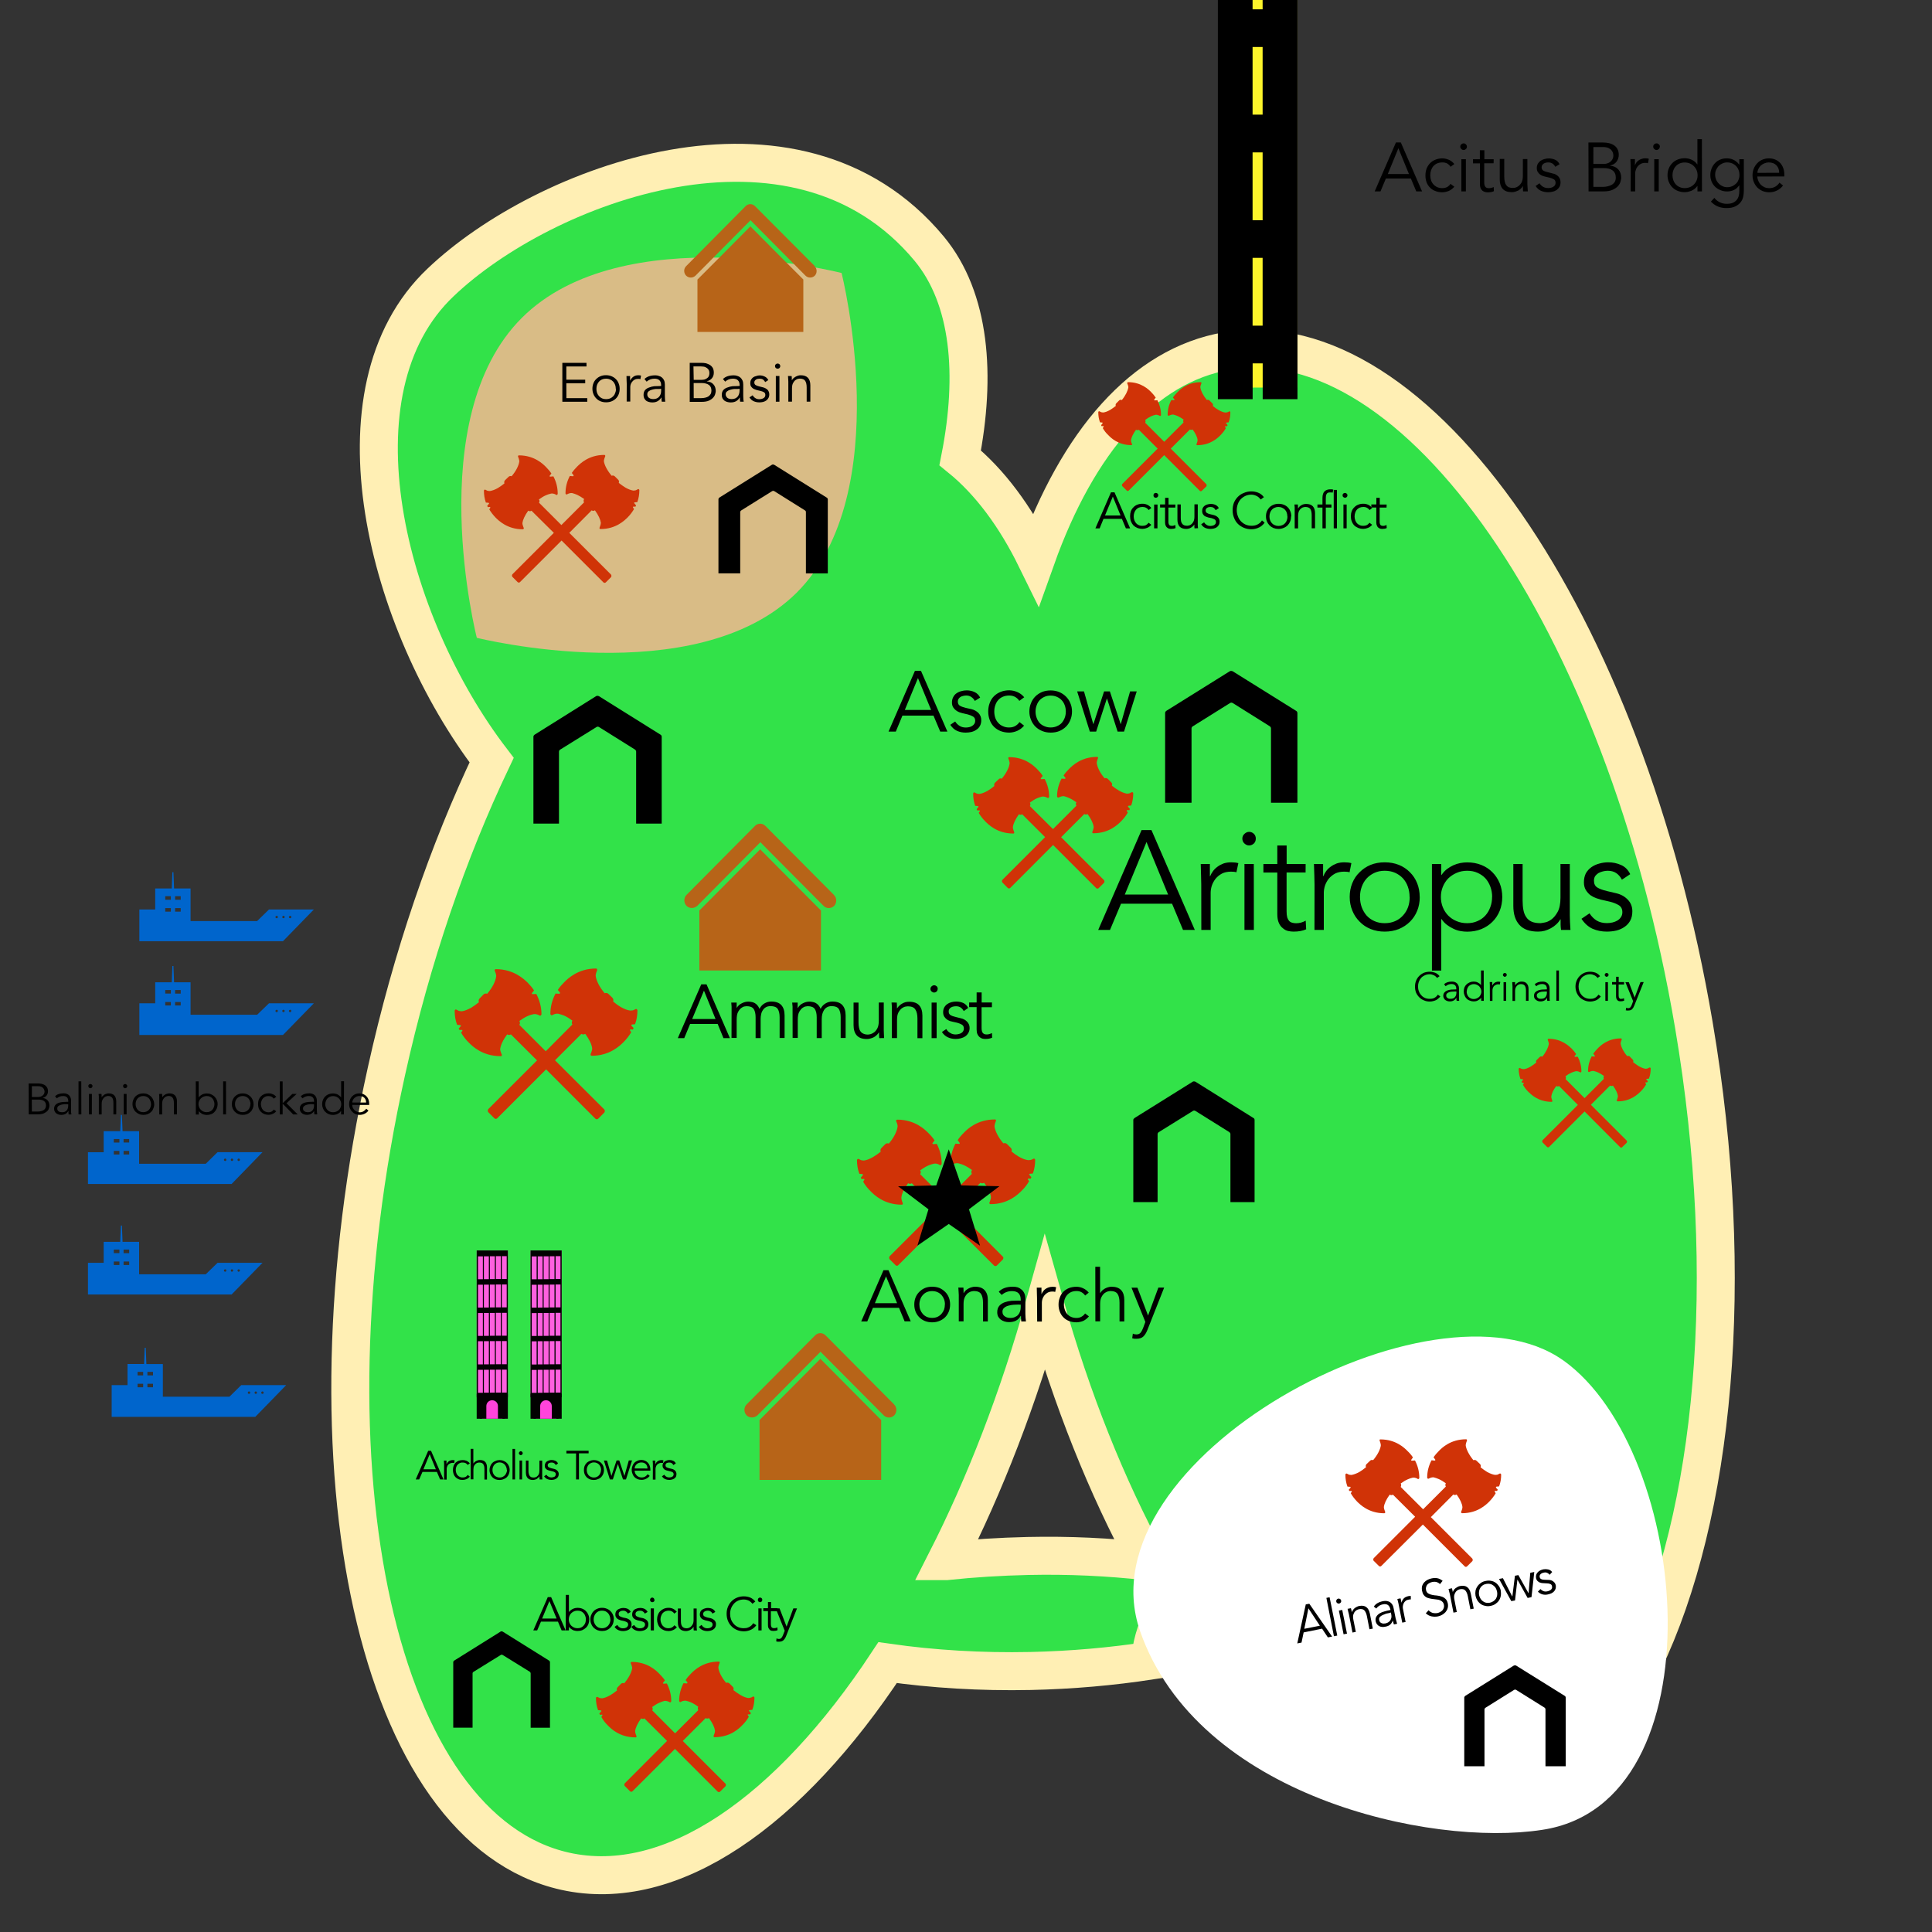 <svg xmlns="http://www.w3.org/2000/svg" onload="document.querySelector('svg').setAttribute('width','100%');document.querySelector('svg').setAttribute('height','100%')" width="1500px" height="1500px" viewBox="0 0 300 300"><rect x="0" y="0" width="300" height="300" fill="#333333" stroke="none"/><path d="M255.22 258.08c10.95-22.8 14.53-59.3 7.8-98.93-10.64-62.78-43.1-109.63-72.5-104.64-12.98 2.2-23.2 14.15-29.64 32.22-3.23-6.58-7.18-11.9-11.78-15.64 2.52-12.83 1.58-24.74-4.8-32.46-20.78-25.03-60-9.92-75.86 5.2-17.8 16.83-8.38 52.93 7.9 74.2-6.75 14.18-12.4 30.54-16.33 48.3-13.77 62.16-1.35 117.78 27.76 124.24 16.5 3.65 34.8-9.25 50.06-32.4 7 1 14.48 1.46 22.2 1.3 6.43-.14 12.64-.7 18.54-1.6.45-4.58 2.35-8.73 6.15-12 12.18-10.62 44.1-22.23 63.64-6.7 5.5 4.4 7.42 11.26 6.88 18.92zm-108.3-15.67c6-11.8 11.24-25.27 15.32-39.93 4.2 14.93 9.65 28.46 15.9 39.96-5.92-.67-12.13-.97-18.5-.83-4.35.1-8.6.36-12.7.8z" fill="#32e249" stroke-width="5.9" stroke="#ffefb4" stroke-linecap="square"/><path d="M174.66 138.9h6.72l-3.35-8.15zm-2.3 5.5h-1.83l6.73-15.5h1.54l6.73 15.5h-1.83l-1.7-4.07h-7.93zM186.53 137.36q0-.68-.03-1.38-.03-.7-.05-1.82h1.42v1.9h.04q.16-.4.45-.8.28-.38.7-.68.4-.3.93-.5.54-.18 1.2-.18.63 0 1.1.13l-.3 1.42q-.28-.1-.83-.1-.83 0-1.42.3-.6.33-1 .82-.38.5-.57 1.06-.18.57-.18 1.1v5.77h-1.45zM195 130.22q0 .46-.3.76-.34.3-.74.3-.4 0-.72-.3-.33-.3-.33-.76 0-.45.34-.75.33-.3.72-.3.4 0 .73.3.3.3.3.75zm-.3 14.18h-1.46v-10.24h1.45zM202.73 135.48h-2.95v6.03q0 .58.1.94.12.36.3.56.2.2.48.27.28.08.6.08.38 0 .77-.1.4-.12.72-.3l.07 1.34q-.8.36-1.95.36-.42 0-.86-.1t-.8-.42q-.4-.3-.63-.83-.24-.52-.24-1.37v-6.45h-2.16v-1.32h2.16v-2.88h1.45v2.88h2.95zM204.12 137.36q0-.68-.03-1.38-.04-.7-.06-1.82h1.42v1.9h.04q.15-.4.44-.8.28-.38.7-.68.4-.3.93-.5.53-.18 1.2-.18.63 0 1.08.13l-.28 1.42q-.28-.1-.83-.1-.83 0-1.42.3-.6.33-1 .82-.38.5-.57 1.06-.18.57-.18 1.1v5.77h-1.45zM218.88 139.28q0-.85-.27-1.6-.26-.74-.77-1.3-.5-.53-1.2-.85-.72-.32-1.62-.32-.9 0-1.6.33-.7.32-1.2.86t-.77 1.3q-.27.73-.27 1.58 0 .86.27 1.6.28.74.77 1.3.5.54 1.2.85.7.32 1.6.32.9 0 1.62-.32.7-.3 1.2-.86.52-.55.8-1.3.26-.73.26-1.6zm1.58 0q0 1.16-.4 2.15-.4.98-1.13 1.7-.73.72-1.72 1.13-1 .4-2.2.4-1.17 0-2.17-.4t-1.7-1.13q-.74-.72-1.14-1.7-.42-1-.42-2.15 0-1.16.4-2.14.4-1 1.14-1.7.72-.73 1.7-1.14 1-.4 2.2-.4 1.2 0 2.2.4.98.4 1.7 1.13.73.72 1.13 1.7.4 1 .4 2.15zM231.7 139.28q0-.85-.28-1.6-.27-.74-.77-1.3-.5-.53-1.22-.85-.7-.32-1.6-.32-.9 0-1.65.33-.74.32-1.3.86-.53.54-.84 1.3-.3.73-.3 1.58 0 .86.3 1.6.3.74.85 1.3.54.54 1.28.85.75.32 1.64.32.9 0 1.6-.32.72-.3 1.23-.86.5-.55.77-1.3.28-.73.28-1.6zm-9.35-5.12h1.45v1.7h.04q.35-.52.83-.9.48-.36 1-.6.53-.24 1.1-.35.55-.1 1.05-.1 1.2 0 2.2.4 1 .4 1.72 1.13.72.72 1.13 1.7.4 1 .4 2.15 0 1.16-.4 2.15-.4.98-1.13 1.7-.72.72-1.72 1.13-1 .4-2.2.4-.5 0-1.06-.1t-1.08-.36q-.53-.24-1-.6-.5-.38-.84-.9h-.04v8h-1.45zM242.4 144.4q-.06-.4-.07-.82v-.82h-.05q-.24.42-.62.77-.37.35-.83.6-.46.25-.97.4-.5.13-1.02.13-1.97 0-2.9-1.04-.95-1.03-.95-2.96v-6.5h1.44v5.67q0 .85.13 1.5.13.67.45 1.1.3.46.85.7.54.22 1.34.22.12 0 .63-.1.5-.07 1.06-.47.55-.4.98-1.18.44-.8.44-2.2v-5.24h1.45v8q0 .4.03 1.04l.07 1.2zM251.85 136.6q-.33-.64-.87-1.02-.55-.37-1.34-.37-.37 0-.75.1-.4.1-.7.27-.3.2-.5.47-.18.3-.18.7 0 .73.5 1.05.5.32 1.5.56l1.48.35q1.07.25 1.78 1 .7.72.7 1.8 0 .85-.33 1.45t-.9.98q-.55.38-1.27.56-.72.16-1.47.16-1.17 0-2.2-.44-1-.45-1.73-1.55l1.25-.85q.44.7 1.1 1.12.67.4 1.6.4.43 0 .87-.1.42-.1.76-.3.34-.2.55-.53.22-.32.22-.76 0-.76-.57-1.1-.57-.34-1.38-.54l-1.4-.32q-.26-.07-.7-.22-.46-.16-.9-.46-.4-.3-.72-.8-.3-.5-.3-1.2 0-.8.3-1.4.33-.58.87-.96.53-.37 1.2-.55.7-.2 1.4-.2 1.08 0 2 .42.92.4 1.42 1.42z"/><path d="M148.25 187.66l4-4c.17.13.38.1.57 0 .63.85.98 1.62 1.05 2.2.02.35-.23.83-.23.87-.02.02-.02.05 0 .1-.02.03 0 .05.02.07.02.06.08.08.15.08 2.76 0 4.3-1.55 4.82-2.07.48-.46.86-.96 1.17-1.5l-.18-.24c-.02-.06-.04-.12 0-.15h.43l.1-.22-.28-.33c-.04-.04-.08-.1-.04-.15.04-.04.05-.06.13-.06l.42-.04c.25-.66.36-1.4.36-2.1 0-.05-.04-.13-.07-.17-.12-.1-.23 0-.44.1-.12.07-.35.1-.57.1-.4-.04-.88-.22-1.42-.52-.38-.22-.78-.5-1.18-.83.08-.2.06-.4-.1-.56l-.6-.6c-.16-.15-.37-.17-.56-.1-.82-.97-1.24-1.88-1.36-2.53-.07-.34.2-.9.2-.94.03 0 .03-.05 0-.1.03-.03 0-.05 0-.07-.02-.05-.08-.07-.16-.07-2.75 0-4.3 1.53-4.8 2.05-.37.36-.7.74-.98 1.16l.3.4c.04.03.04.07.02.13l-.02.02c-.03.03-.07.03-.1.03l-.54-.03c-.5.95-.77 1.98-.77 3.1 0 .03.03.1.07.14.1.1.23 0 .44-.1.14-.06.4-.14.68-.1.3.08.63.17.9.3.43.2.83.44 1.25.75-.13.17-.13.4-.02.6l-4.03 4.03-4-3.98c.13-.2.13-.42 0-.6.42-.3.82-.55 1.24-.74.3-.13.62-.23.92-.3.27-.04.54.03.67.1.2.1.3.2.43.1.04-.05.08-.13.08-.17 0-1.1-.26-2.14-.76-3.1l-.53.04c-.03 0-.07 0-.1-.04l-.03-.02c-.02-.06-.02-.1.02-.13l.3-.38c-.27-.42-.6-.8-.98-1.17-.5-.5-2.06-2.06-4.8-2.06-.08 0-.14.02-.16.08-.02.02-.04.04-.02.05-.02.06-.02.1 0 .12 0 .03.3.58.2.92-.1.65-.52 1.57-1.34 2.54-.2-.07-.4-.05-.56.1l-.6.6c-.16.16-.18.37-.1.56-.4.33-.8.6-1.2.84-.52.3-1 .48-1.4.54-.23 0-.46-.04-.57-.12-.2-.1-.33-.2-.44-.1-.04.05-.08.12-.08.16 0 .73.12 1.45.37 2.12l.42.04c.07 0 .1.02.13.05.04.04 0 .12-.04.16l-.28.33.1.23.3-.02c.07 0 .1.02.13.02.04.04.02.1 0 .15l-.17.26c.3.54.7 1.03 1.17 1.5.52.52 2.06 2.07 4.8 2.07.1 0 .15-.02.17-.08 0 0 .03-.03 0-.05.03-.06.03-.1 0-.12 0-.04-.23-.5-.2-.88.06-.57.4-1.33 1.04-2.2.2.12.4.14.57 0l3.95 3.96-7.38 7.37c-.1.12-.1.3-.03.46l.94.94c.12.12.3.12.42 0l7.4-7.4 7.48 7.46c.1.1.3.1.42 0l.95-.96c.1-.15.1-.34-.03-.45l-7.42-7.44z" fill="#d03307"/><path d="M147.32 190.06l-4.87 3.37 1.72-5.65-4.72-3.58 5.93-.13 1.94-5.6 1.94 5.6 5.93.13-4.73 3.58 1.72 5.65zM135.85 202.36h3.45l-1.72-4.17zm-1.18 2.83h-.94l3.46-7.96h.77l3.46 7.95h-.95l-.87-2.1h-4.05zM146.73 202.56q0-.44-.14-.82-.15-.38-.4-.66-.26-.28-.63-.44-.36-.16-.82-.16-.46 0-.83.16-.36.16-.6.44-.27.28-.4.66-.15.38-.15.82 0 .44.14.82.15.38.4.66.26.28.62.45.37.15.83.15.46 0 .82-.16.37-.18.62-.46t.4-.66q.13-.38.13-.82zm.8 0q0 .6-.2 1.1-.2.5-.57.88-.37.37-.88.57-.52.22-1.13.22-.6 0-1.12-.2-.5-.2-.88-.58-.37-.37-.58-.88-.2-.5-.2-1.1 0-.6.2-1.1.2-.5.58-.87.37-.38.88-.6.5-.2 1.12-.2.6 0 1.13.2.5.22.88.6.37.36.57.86.2.5.2 1.1zM149.6 199.94q.02.2.02.42v.42h.03q.12-.2.3-.4.2-.17.44-.3.23-.13.5-.2.25-.08.5-.08 1.02 0 1.5.54.5.53.5 1.52v3.33h-.75v-2.92q0-.87-.3-1.34-.3-.46-1.13-.46l-.3.04q-.27.05-.56.25-.28.2-.5.6-.23.4-.23 1.12v2.7h-.74v-4.1q0-.22-.03-.55l-.04-.6zM158.1 202.57q-.27 0-.7.03-.4.03-.8.14-.4.1-.66.33-.28.22-.28.6 0 .27.1.46.12.18.3.3t.4.17q.2.05.44.05.4 0 .7-.14.3-.12.5-.35.2-.23.3-.54.1-.3.1-.65v-.38zm.4-.6v-.14q0-1.35-1.36-1.35-.92 0-1.6.6l-.45-.5q.73-.78 2.2-.78.4 0 .75.1.35.13.6.36.27.23.42.57.16.35.16.83V204q0 .3.03.64l.06.55h-.72l-.05-.43v-.44h-.04q-.3.53-.76.76-.44.22-1.08.22-.35 0-.67-.1-.34-.1-.6-.3-.24-.18-.4-.47-.14-.28-.14-.67 0-.63.33-1 .32-.36.82-.54.5-.18 1.06-.23.57-.03 1.04-.03zM161.03 201.57l-.02-.7-.02-.93h.73v.97h.03q.08-.2.23-.4.14-.2.35-.35.22-.16.5-.25.27-.1.62-.1.3 0 .55.07l-.15.73q-.15-.06-.43-.06-.43 0-.74.17-.3.17-.5.42-.2.25-.3.54-.1.3-.1.57v2.96h-.73zM168.5 201.17q-.2-.3-.54-.5t-.77-.2q-.47 0-.84.15-.36.16-.62.44t-.4.67q-.13.38-.13.83 0 .45.15.84.13.38.4.67.25.28.6.43.38.16.84.15.42 0 .76-.2.35-.2.54-.5l.6.46q-.4.47-.88.7-.5.2-1.03.22-.65 0-1.17-.2-.52-.2-.88-.57-.37-.37-.56-.88-.2-.5-.2-1.1 0-.6.2-1.1.18-.52.55-.9.36-.36.88-.57.52-.2 1.16-.2.52 0 1.02.23.5.22.88.68zM170.08 196.7h.74v4.08h.02q.13-.2.32-.4.2-.17.42-.3.24-.13.5-.2.27-.08.52-.08 1 0 1.5.54.48.53.48 1.52v3.33h-.74v-2.92q0-.87-.3-1.34-.3-.46-1.13-.46l-.3.04q-.26.05-.55.25-.28.2-.5.6-.23.4-.23 1.12v2.7h-.74zM178.27 204.28l1.6-4.34h.9l-2.62 6.62q-.24.6-.6.96-.37.36-1.05.36h-.35q-.17-.02-.34-.08l.1-.72q.23.13.55.13.4 0 .62-.24.22-.25.4-.7l.37-1-2.15-5.32h.92z"/><path d="M74.04 99.04s-8.7-34 6.98-49.67c15.67-15.67 49.66-6.98 49.66-6.98s8.62 34.06-6.98 49.65c-15.68 15.52-49.66 7-49.66 7z" fill="#d9bc86"/><path d="M16.1 178.9v-3.25h2.57l.1-2.53h.16l.1 2.53h2.57v5.06h10.35l1.83-1.8h6.98l-4.8 4.94h-22.3v-4.93h2.45zm20.96 1.38c.1 0 .2-.08.2-.18 0-.1-.1-.2-.2-.2s-.18.1-.18.2.08.18.18.18zm-1.05 0c.1 0 .2-.08.2-.18 0-.1-.1-.2-.2-.2s-.17.1-.17.2.08.18.18.18zm-1.04 0c.1 0 .18-.08.18-.18 0-.1-.08-.2-.18-.2-.1 0-.2.1-.2.2s.1.18.2.18zm-15.78-2.87h.87v-.54h-.87v.55zm-.65 1.3h-.87v.56h.87v-.55zm0-1.3v-.54h-.87v.55h.87zm1.52 1.3h-.87v.56h.87v-.55zM16.1 196.1v-3.27h2.57l.1-2.53h.16l.1 2.53h2.57v5.04h10.35l1.83-1.78h6.98l-4.8 4.92h-22.3v-4.92h2.45zm20.96 1.37c.1 0 .2-.1.2-.2s-.1-.17-.2-.17-.18.08-.18.18c0 .1.08.2.18.2zm-1.05 0c.1 0 .2-.1.2-.2s-.1-.17-.2-.17-.17.08-.17.18c0 .1.08.2.18.2zm-1.04 0c.1 0 .18-.1.18-.2s-.08-.17-.18-.17c-.1 0-.2.08-.2.18 0 .1.1.2.2.2zm-15.78-2.88h.87v-.56h-.87v.55zm-.65 1.3h-.87v.54h.87v-.55zm0-1.3v-.56h-.87v.55h.87zm1.52 1.3h-.87v.54h.87v-.55zM19.8 215.07V211.8h2.57l.1-2.52h.16l.1 2.53h2.56v5.07h10.34l1.83-1.8h6.98l-4.8 4.93h-22.3v-4.93h2.46zm20.96 1.37c.1 0 .18-.08.18-.18 0-.1-.08-.2-.18-.2-.1 0-.2.1-.2.2s.1.18.2.18zm-1.05 0c.1 0 .2-.08.2-.18 0-.1-.1-.2-.2-.2s-.18.1-.18.2.08.18.18.18zm-1.05 0c.1 0 .2-.08.2-.18 0-.1-.1-.2-.2-.2s-.18.1-.18.2.08.18.18.18zm-15.77-2.87h.87v-.55h-.87v.55zm-.66 1.3h-.87v.55h.87v-.55zm0-1.3v-.55h-.87v.55h.87zm1.53 1.3h-.87v.55h.87v-.55zM24.1 155.8v-3.27h2.57l.1-2.53h.16l.1 2.53h2.56v5.04h10.34l1.84-1.78h6.97l-4.8 4.92h-22.3v-4.92h2.46zm20.96 1.37c.1 0 .18-.1.18-.2s-.08-.17-.18-.17c-.1 0-.2.08-.2.18 0 .1.1.2.2.2zm-1.05 0c.1 0 .2-.1.2-.2s-.1-.17-.2-.17-.18.08-.18.18c0 .1.1.2.2.2zm-1.04 0c.1 0 .18-.1.18-.2s-.08-.17-.18-.17c-.1 0-.2.08-.2.18 0 .1.1.2.2.2zm-15.78-2.88h.87v-.56h-.87v.55zm-.66 1.3h-.87v.54h.87v-.55zm0-1.3v-.56h-.87v.55h.87zm1.53 1.3h-.87v.54h.87v-.55zM24.1 141.22V137.96h2.57l.1-2.53h.16l.1 2.53h2.56v5.06h10.34l1.84-1.8h6.97l-4.8 4.93h-22.3v-4.93h2.46zm20.96 1.37c.1 0 .18-.1.18-.2s-.08-.18-.18-.18c-.1 0-.2.1-.2.2s.1.17.2.17zm-1.05 0c.1 0 .2-.1.2-.2s-.1-.18-.2-.18-.18.1-.18.2.1.17.2.17zm-1.04 0c.1 0 .18-.1.18-.2s-.08-.18-.18-.18c-.1 0-.2.1-.2.2s.1.17.2.17zm-15.78-2.88h.87v-.55h-.87v.55zm-.66 1.3h-.87v.55h.87v-.55zm0-1.3v-.55h-.87v.55h.87zm1.53 1.3h-.87v.55h.87v-.55z" fill="#0065cc"/><path d="M223.65 154.72q-.1.16-.28.3-.16.16-.37.27-.2.1-.46.16-.25.07-.52.07-.5 0-.9-.18-.44-.17-.74-.48-.3-.3-.5-.73-.16-.43-.16-.93t.17-.92q.17-.42.48-.73.3-.3.73-.5.43-.16.92-.16.4 0 .82.15.4.16.7.54l-.4.28q-.06-.1-.17-.2-.12-.12-.28-.2-.16-.08-.33-.13-.18-.05-.35-.05-.43 0-.76.16-.34.15-.57.4-.25.28-.37.62-.12.35-.12.73 0 .4.13.73.12.35.36.6.22.27.56.43.33.15.76.15l.34-.02q.18-.03.34-.1.17-.08.3-.2.16-.13.28-.33zM225.9 153.96l-.38.02q-.23 0-.44.07-.22.06-.37.2-.14.1-.14.33 0 .14.05.24.07.1.17.17.1.06.22.1h.24q.22 0 .4-.06.16-.07.27-.2.12-.13.17-.3.06-.17.06-.37v-.2zm.23-.33v-.08q0-.75-.75-.75-.5 0-.9.34l-.24-.3q.4-.42 1.23-.42.2 0 .4.06.2.07.35.2.14.12.23.32.1.2.1.46v1.65l.04.3h-.4q-.03-.1-.04-.22v-.24h-.02q-.18.3-.43.42-.24.13-.6.13-.18 0-.36-.06t-.33-.17q-.13-.1-.2-.26-.1-.15-.1-.37 0-.35.2-.55.17-.2.45-.3.28-.1.6-.13l.57-.02zM227.74 153.96q0 .24.08.45.08.22.22.38.14.15.34.24.2.1.46.1.25 0 .47-.1.22-.1.38-.24.15-.16.24-.37.1-.2.1-.44 0-.25-.1-.46-.1-.2-.24-.37-.16-.15-.37-.24-.2-.1-.46-.1-.25 0-.46.1-.2.08-.34.23-.14.16-.22.37-.08.2-.08.46zm2.66 1.45h-.4v-.47h-.02q-.1.15-.24.25-.14.1-.3.18-.14.07-.3.1-.15.03-.3.03-.34 0-.62-.13-.3-.1-.5-.32-.2-.2-.3-.48-.13-.28-.13-.6 0-.34.1-.63.12-.28.33-.48.2-.2.5-.32.27-.12.6-.12.16 0 .32.03.15.03.3.1t.3.18q.13.1.23.25v-2.28h.42zM231.34 153.4v-.4q-.02-.2-.02-.5h.4v.54q.06-.12.14-.23.08-.1.2-.18.1-.1.26-.14.16-.06.35-.06.17 0 .3.04l-.08.4q-.1-.03-.24-.03-.24 0-.4.1-.18.08-.3.22-.1.14-.15.3-.05.17-.05.32v1.64h-.4zM233.97 151.38q0 .13-.1.2-.1.1-.2.1-.12 0-.2-.1-.1-.07-.1-.2 0-.14.1-.22.08-.08.2-.08.1 0 .2.08t.1.22zm-.1 4.03h-.4v-2.9h.4zM235.26 152.5v.46h.03q.06-.1.16-.2t.24-.18q.13-.08.28-.12.14-.04.3-.04.55 0 .8.3.28.3.28.84v1.85h-.4v-1.6q0-.5-.18-.75-.17-.25-.62-.25l-.18.02q-.14.03-.3.14-.16.1-.28.33-.13.22-.13.62v1.5h-.4v-2.28l-.02-.3q0-.18-.02-.34zM240 153.96l-.4.02q-.24 0-.45.07-.22.06-.37.2-.15.1-.15.33 0 .14.06.24.05.1.15.17.1.06.22.1h.24q.24 0 .4-.06.17-.07.28-.2.1-.13.16-.3.06-.17.06-.37v-.2zm.2-.33v-.08q0-.75-.75-.75-.5 0-.9.34l-.24-.3q.42-.42 1.24-.42.22 0 .4.06.2.07.35.2.13.12.22.32.1.2.1.46v1.65l.04.3h-.4l-.03-.22v-.24h-.02q-.17.3-.42.42-.24.13-.6.13-.2 0-.37-.06-.17-.06-.3-.17-.15-.1-.24-.26-.08-.15-.08-.37 0-.35.18-.55.2-.2.46-.3.28-.1.6-.13l.57-.02zM242.07 155.4h-.4v-4.7h.4zM248.57 154.72q-.1.16-.27.3-.17.16-.38.27-.2.1-.46.16-.25.07-.52.07-.5 0-.9-.18-.43-.17-.74-.48-.3-.3-.48-.73t-.18-.93q0-.5.18-.92.17-.42.48-.73.3-.3.73-.5.42-.16.9-.16.42 0 .83.15.4.16.7.54l-.4.28q-.05-.1-.17-.2-.13-.12-.28-.2-.16-.08-.33-.13-.18-.05-.36-.05-.42 0-.76.16-.34.15-.57.4-.22.28-.35.62-.12.35-.12.73 0 .4.12.73.13.35.36.6.24.27.58.43.34.15.76.15.18 0 .35-.02.16-.03.32-.1.17-.08.3-.2.16-.13.3-.33zM249.78 151.38q0 .13-.1.2-.1.1-.2.1-.12 0-.2-.1-.1-.07-.1-.2 0-.14.1-.22.08-.08.2-.08.1 0 .2.08t.1.22zm-.1 4.03h-.4v-2.9h.4zM252.18 152.87h-.84v1.72q0 .15.03.26.03.1.1.15.05.07.12.1h.16l.22-.02q.12-.03.2-.08l.03.38q-.22.1-.55.1l-.24-.02q-.12-.03-.23-.12-.1-.1-.17-.24-.07-.15-.07-.4v-1.83h-.62v-.37h.63v-.83h.4v.83h.85zM253.83 154.9l.9-2.4h.5l-1.47 3.67q-.13.34-.33.54t-.6.2h-.18q-.1 0-.2-.03l.06-.4q.14.07.32.07.22 0 .34-.14.13-.14.22-.4l.2-.55-1.2-2.95h.53z"/><path d="M86.18 164.64l4.1-4.1c.18.13.4.1.6 0 .64.87 1 1.65 1.07 2.24.02.37-.24.86-.24.9v.12c0 .02 0 .04.03.06.02.06.08.08.16.08 2.8 0 4.4-1.6 4.92-2.12.5-.5.88-1 1.2-1.54l-.18-.26c-.02-.06-.04-.12 0-.15.04 0 .06-.02.14-.02l.3.02.1-.24-.3-.33c-.03-.04-.07-.12-.03-.16.04-.04.06-.06.14-.06l.42-.04c.26-.68.37-1.42.37-2.17 0-.04-.05-.12-.1-.15-.1-.12-.22 0-.44.1-.1.07-.35.1-.58.1-.4-.05-.9-.22-1.45-.54-.4-.23-.8-.53-1.2-.86.06-.2.04-.4-.1-.57l-.64-.62c-.16-.16-.38-.18-.58-.1-.84-1-1.27-1.94-1.38-2.6-.08-.35.2-.92.2-.96.03-.02.03-.06 0-.12.03-.02 0-.04 0-.06-.03-.07-.1-.1-.17-.1-2.8 0-4.4 1.6-4.93 2.13-.37.37-.72.76-1 1.2l.32.38c.04.05.04.1.02.15l-.02.02c-.04.04-.08.04-.12.04l-.55-.03c-.52.98-.8 2.03-.8 3.17 0 .04.05.12.1.16.1.1.22 0 .44-.1.14-.06.4-.14.68-.1.32.08.65.18.94.3.43.2.84.46 1.27.78-.13.17-.13.4-.02.6l-4.13 4.15-4.1-4.1c.13-.2.13-.42 0-.6.42-.3.84-.57 1.27-.76.3-.14.62-.24.94-.3.27-.05.54.03.68.08.22.1.33.22.45.1.05-.04.1-.12.1-.15 0-1.14-.3-2.2-.8-3.17l-.54.03c-.04 0-.08 0-.12-.03l-.02-.02c-.02-.05-.02-.1.02-.13l.3-.4c-.26-.42-.6-.8-.98-1.2-.53-.5-2.12-2.1-4.94-2.1-.07 0-.13.02-.15.08-.02.02-.04.04-.02.06-.02.07-.02.1 0 .12 0 .04.3.6.2.96-.1.67-.53 1.6-1.38 2.6-.2-.07-.4-.05-.56.1l-.62.63c-.16.17-.18.38-.1.58-.4.33-.82.62-1.2.86-.56.3-1.05.5-1.46.55-.23 0-.47-.05-.6-.13-.2-.1-.32-.22-.44-.1-.04.04-.07.12-.07.16 0 .74.12 1.5.38 2.17l.43.04c.1 0 .1.02.15.06.03.04 0 .12-.04.15l-.3.34c.05.07.1.14.13.22l.3-.02c.07 0 .1.02.13.02.04.04.02.1 0 .16l-.18.25c.32.55.7 1.06 1.2 1.55.53.53 2.1 2.1 4.93 2.1.1 0 .15 0 .17-.07.02 0 .03-.03.02-.04v-.12c0-.04-.27-.53-.25-.9.08-.6.43-1.37 1.08-2.25.2.1.4.12.58 0l4.06 4.04-7.56 7.55c-.1.1-.1.3-.04.46l.98.98c.12.12.32.12.43 0l7.6-7.6 7.65 7.66c.12.12.32.12.44 0l.97-.98c.08-.16.08-.35-.04-.47l-7.62-7.6zM247.04 171.54l2.97-2.97c.14.1.3.08.44 0 .47.63.72 1.2.78 1.62 0 .26-.17.62-.17.65-.02 0-.02.04 0 .08-.02 0 0 .03 0 .04.03.05.07.06.13.06 2.04 0 3.18-1.15 3.56-1.53.36-.35.64-.72.87-1.12l-.12-.18c0-.04-.03-.1 0-.12H255.78l.1-.17-.2-.23c-.04-.02-.07-.08-.04-.1.03-.04.04-.05.1-.05l.3-.03c.2-.5.28-1.04.28-1.58 0-.03-.03-.1-.06-.12-.08-.08-.17 0-.33.07-.08.06-.25.1-.42.1-.3-.05-.64-.18-1.04-.4-.28-.18-.58-.4-.88-.63.06-.14.05-.3-.07-.4l-.44-.46c-.1-.12-.27-.13-.4-.07-.62-.72-.93-1.4-1.02-1.88-.05-.25.16-.66.16-.7v-.08s0-.03-.02-.04c0-.04-.05-.06-.1-.06-2.05 0-3.2 1.15-3.58 1.53-.27.27-.52.56-.72.87l.23.28c.03.03.03.06.02.1-.04.04-.07.04-.1.04l-.4-.03c-.36.7-.56 1.48-.56 2.3 0 .03.03.08.06.1.08.1.17 0 .32-.06.1-.04.3-.1.5-.07.22.06.46.13.68.23.3.14.6.32.92.55-.1.13-.1.3-.02.44l-3 3-2.95-2.96c.08-.14.08-.3-.02-.44.3-.23.6-.4.92-.55.2-.1.46-.17.68-.23.2-.03.4.03.5.07.15.08.24.17.32.08.03-.03.06-.08.06-.1 0-.83-.2-1.6-.57-2.3l-.4.02c-.02 0-.05 0-.08-.03-.03-.05-.03-.08 0-.1l.23-.3c-.2-.3-.44-.6-.7-.86-.4-.37-1.54-1.52-3.58-1.52-.06 0-.1.02-.12.06 0 .02-.02.03 0 .04-.02.05-.02.07 0 .1 0 .02.2.43.15.68-.1.48-.4 1.16-1 1.9-.15-.07-.3-.06-.42.06l-.45.45c-.12.1-.13.27-.07.4-.3.25-.6.46-.87.63-.4.23-.75.36-1.05.4-.17 0-.34-.03-.43-.08-.15-.08-.24-.16-.32-.08-.03.03-.06.1-.06.12 0 .54.1 1.07.27 1.57l.3.03c.07 0 .08 0 .1.04.04.03 0 .1-.02.1l-.2.25.08.17H236.6c.04.03.02.08 0 .12l-.12.18c.23.4.5.77.86 1.12.4.38 1.53 1.53 3.57 1.53.07 0 .1 0 .13-.06 0 0 .02 0 0-.03.02-.04.02-.07 0-.08 0-.04-.17-.4-.16-.66.06-.43.3-1 .78-1.63.14.1.3.1.42 0l2.93 2.94-5.47 5.47c-.08.1-.08.23-.02.35l.7.7c.1.1.24.1.33 0l5.5-5.5 5.53 5.55c.1.08.23.08.3 0l.72-.7c.06-.13.06-.27-.03-.35l-5.5-5.5zM106.02 270.34l3.56-3.56c.15.12.34.1.5 0 .57.77.87 1.45.94 1.95.02.33-.2.75-.2.78-.02.03-.02.07 0 .12-.02 0 0 .03 0 .05.03.05.08.07.15.07 2.44 0 3.82-1.38 4.27-1.84.43-.42.77-.86 1.04-1.34l-.15-.22c-.02-.05-.04-.1 0-.14h.37l.1-.2-.25-.3c-.04-.02-.07-.1-.04-.12.05-.04.07-.05.13-.05l.38-.04c.23-.6.33-1.25.33-1.9 0-.03-.04-.1-.07-.13-.1-.1-.2 0-.4.1-.1.05-.3.1-.5.1-.36-.06-.78-.2-1.25-.5-.33-.2-.7-.44-1.05-.73.07-.17.05-.36-.08-.5l-.54-.54c-.14-.13-.33-.15-.5-.08-.73-.87-1.1-1.68-1.2-2.26-.07-.3.18-.8.18-.83.03-.02.03-.05 0-.1.03-.02 0-.04 0-.06-.02-.05-.07-.06-.14-.06-2.44 0-3.82 1.38-4.28 1.84-.32.32-.62.66-.86 1.04l.27.33c.02.05.02.08 0 .13v.02c-.04.03-.08.03-.1.03l-.5-.03c-.43.85-.67 1.77-.67 2.75 0 .03.04.1.07.14.1.1.2 0 .4-.1.1-.04.35-.1.6-.07.26.06.55.15.8.27.38.17.73.4 1.1.66-.1.15-.1.36 0 .53l-3.6 3.6-3.55-3.56c.1-.17.1-.37-.02-.52.38-.27.73-.5 1.1-.66.26-.13.55-.22.82-.3.24-.02.47.05.6.1.18.08.28.2.38.08.04-.03.07-.1.07-.13 0-1-.24-1.9-.68-2.75l-.47.03c-.04 0-.07 0-.1-.03l-.02-.02c-.02-.05-.02-.08.02-.12l.27-.34c-.24-.37-.55-.7-.87-1.03-.46-.47-1.83-1.84-4.28-1.84-.06 0-.1 0-.13.06-.02.02-.04.04-.02.05-.02.06-.02.1 0 .1 0 .04.26.53.2.84-.1.6-.5 1.4-1.22 2.27-.17-.07-.35-.06-.5.08l-.53.54c-.14.13-.15.32-.1.5-.34.27-.7.53-1.04.73-.47.27-.9.43-1.25.48-.2 0-.4-.03-.5-.1-.2-.08-.3-.18-.4-.08-.04.03-.07.1-.07.14 0 .64.1 1.3.33 1.88l.37.03c.07 0 .1.02.12.06.04.03 0 .1-.03.13l-.27.3.1.2.26-.02h.1c.04.05.03.1 0 .15l-.14.2c.27.5.6.93 1.03 1.35.45.46 1.82 1.83 4.27 1.83.07 0 .12 0 .13-.06.02-.02.04-.04.02-.05.02-.05.02-.1 0-.1 0-.04-.22-.46-.2-.8.07-.5.37-1.17.93-1.94.17.1.36.12.5 0l3.52 3.5-6.55 6.57c-.1.1-.1.27-.04.4l.85.85c.1.1.27.1.37 0l6.6-6.58 6.63 6.63c.1.1.27.1.38 0l.85-.85c.07-.13.07-.3-.03-.4l-6.6-6.6zM88.4 82.74l3.48-3.5c.15.13.34.1.5 0 .55.76.85 1.43.92 1.93 0 .3-.2.73-.2.76-.02.02-.02.05 0 .1-.02.02 0 .03 0 .05.03.05.08.07.15.07 2.4 0 3.74-1.35 4.2-1.8.4-.4.73-.85 1-1.3l-.15-.23c-.02-.05-.03-.1 0-.13.03 0 .05-.03.12-.03l.25.02.1-.2-.25-.3c-.04-.03-.07-.1-.04-.13.04-.03.05-.05.12-.05l.36-.03c.22-.6.32-1.22.32-1.86 0-.03-.03-.1-.07-.13-.1-.1-.2 0-.37.1-.1.06-.3.1-.5.1-.35-.06-.76-.2-1.23-.47-.33-.2-.68-.45-1.03-.73.07-.17.05-.35-.08-.48l-.54-.54c-.14-.13-.32-.15-.48-.08-.72-.85-1.1-1.65-1.2-2.2-.05-.3.2-.8.2-.83v-.1s0-.03-.02-.04c-.02-.05-.07-.07-.13-.07-2.4 0-3.74 1.35-4.2 1.8-.3.3-.6.64-.84 1l.26.34c.03.03.03.07 0 .12-.04.05-.07.05-.1.05l-.47-.04c-.44.84-.67 1.73-.67 2.7 0 .03.03.1.06.13.1.1.2 0 .38-.08.1-.05.34-.12.58-.1.26.08.55.16.8.28.36.17.7.38 1.08.65-.12.16-.12.36-.02.52l-3.52 3.52-3.47-3.47c.1-.17.1-.36-.02-.5.38-.28.72-.5 1.1-.66.24-.1.52-.2.8-.26.22-.03.45.03.57.08.18.1.28.2.38.1.04-.05.07-.1.07-.15 0-.96-.23-1.86-.67-2.7l-.46.04c-.04 0-.08 0-.1-.02l-.03-.02c0-.04 0-.08.02-.1l.26-.34c-.24-.37-.54-.7-.85-1.02-.44-.45-1.8-1.8-4.18-1.8-.07 0-.12.02-.14.07 0 .02-.03.04 0 .05-.03.05-.03.1 0 .1 0 .04.24.52.17.82-.1.56-.46 1.36-1.18 2.2-.17-.06-.35-.04-.48.1l-.54.52c-.14.14-.15.32-.1.5-.34.27-.68.52-1.02.72-.46.26-.88.4-1.23.46-.2 0-.4-.03-.5-.1-.17-.08-.27-.18-.37-.08-.03.03-.06.1-.06.13 0 .62.1 1.26.3 1.84l.38.03c.06 0 .08.02.1.05.05.03 0 .1-.02.13l-.25.3.1.2.25-.03c.07 0 .08.02.12.02.03.03 0 .08 0 .13l-.15.22c.26.45.6.88 1 1.3.46.45 1.8 1.8 4.2 1.8.07 0 .12-.02.13-.07.02-.02.04-.04.02-.05.02-.05.02-.1 0-.1 0-.04-.22-.45-.2-.77.07-.5.37-1.15.9-1.9.18.1.36.12.5 0L86 82.74l-6.42 6.42c-.1.1-.1.27-.03.4l.83.83c.1.1.27.1.36 0l6.46-6.46 6.5 6.5c.1.1.27.1.37 0l.83-.83c.06-.12.06-.3-.04-.4l-6.46-6.46z" fill="#d03307"/><path d="M87.95 61.82h3.24v.56h-3.87v-6.04h3.75v.56h-3.13v2.06h2.93v.56h-2.93zM95.62 60.38q0-.33-.1-.62-.12-.3-.3-.5-.2-.22-.5-.34-.26-.12-.6-.12-.36 0-.64.12t-.47.34q-.18.2-.3.5-.1.3-.1.62 0 .34.1.63.12.3.3.5.2.22.48.35.28.12.63.12.36 0 .63-.12.28-.13.48-.34.2-.2.3-.5.12-.28.12-.62zm.6 0q0 .46-.15.84-.15.38-.44.67-.28.27-.67.43-.38.15-.85.15-.46 0-.84-.15-.4-.16-.67-.44-.3-.3-.45-.68-.16-.38-.16-.84 0-.45.15-.83.15-.4.44-.67.27-.28.66-.44.38-.16.85-.16.48 0 .86.16.4.16.67.44.3.28.44.67.16.38.16.83zM97.32 59.63l-.02-.54-.02-.7h.56v.73q.07-.16.18-.3.12-.16.27-.28.15-.12.36-.2.2-.07.47-.07.24 0 .42.05l-.1.56q-.12-.05-.33-.05-.33 0-.56.12-.23.12-.38.32-.16.18-.23.4-.07.22-.07.43v2.25h-.56zM102.36 60.4h-.53q-.32.03-.62.12-.28.08-.5.25-.2.17-.2.47 0 .2.08.33.08.15.22.23.14.1.3.13.17.04.34.04.3 0 .53-.1.23-.1.38-.28.16-.18.23-.42.07-.23.07-.5v-.3zm.3-.47v-.1q0-1.03-1.03-1.03-.7 0-1.22.46l-.34-.4q.57-.58 1.7-.58.3 0 .55.1.28.07.48.25.2.17.32.44.12.26.12.63v1.78l.02.5.04.4h-.54q-.03-.14-.04-.3v-.35h-.03q-.25.4-.6.58-.32.18-.8.18-.27 0-.52-.07-.25-.06-.44-.2-.18-.16-.3-.38-.1-.22-.1-.5 0-.5.24-.77.25-.28.63-.4.38-.15.8-.2l.8-.02zM107.72 61.82h1.17q.33 0 .62-.07.3-.07.5-.2.2-.15.34-.36.12-.23.12-.53 0-.6-.38-.88-.4-.3-1.13-.3h-1.25zm0-2.84h1.23q.22 0 .44-.05.2-.06.4-.2.16-.1.27-.3.1-.22.1-.5 0-.1-.03-.27t-.17-.34q-.13-.17-.4-.3-.24-.12-.68-.12h-1.2zm-.62-2.64h1.8q.38 0 .73.07.35.1.62.27.27.18.44.47.15.3.15.72 0 .5-.28.85-.28.36-.8.48v.02q.65.05 1 .44.38.4.38 1.07 0 .15-.08.43-.07.3-.3.56-.23.27-.66.48-.43.2-1.16.2h-1.84zM114.55 60.4H114q-.3.03-.6.12-.3.08-.5.25-.22.17-.22.47 0 .2.1.33.07.15.2.23.14.1.3.13.17.04.34.04.3 0 .54-.1.22-.1.38-.28.15-.18.22-.42.08-.23.08-.5v-.3zm.3-.47v-.1q0-1.03-1.04-1.03-.7 0-1.2.46l-.35-.4q.56-.58 1.7-.58.28 0 .55.1.27.07.46.25.2.17.32.44.12.26.12.63v1.78l.02.5.05.4h-.55l-.04-.3v-.35h-.03q-.24.4-.58.58-.34.18-.83.18-.26 0-.5-.07-.26-.06-.45-.2-.2-.16-.32-.38-.1-.22-.1-.5 0-.5.24-.77.25-.28.63-.4.38-.15.8-.2l.8-.02zM118.82 59.33q-.13-.24-.34-.4-.2-.13-.52-.13-.14 0-.3.03-.14.03-.26.1-.12.08-.2.2-.07.1-.07.26 0 .27.2.4t.6.22l.56.14q.4.1.7.38.26.3.26.7 0 .34-.13.57-.13.25-.35.4-.22.15-.5.22-.28.06-.57.06-.45 0-.85-.17-.4-.17-.68-.6l.5-.33q.16.28.42.44.25.17.6.17.18 0 .35-.04.17-.04.3-.12.14-.07.22-.2.08-.12.08-.3 0-.3-.22-.43-.23-.13-.54-.2l-.56-.13-.28-.1q-.17-.05-.34-.17-.16-.12-.28-.3-.12-.2-.12-.48 0-.32.12-.55.13-.23.33-.38.2-.14.48-.2.26-.1.54-.1.4 0 .77.18.36.16.56.55zM121.16 56.85q0 .18-.13.3-.12.1-.28.1-.15 0-.28-.1-.13-.12-.13-.3t.13-.3q.13-.1.28-.1.16 0 .28.1.13.12.13.3zm-.13 5.53h-.56v-4h.56zM122.93 58.4l.02.3v.33h.02q.1-.17.24-.3.16-.14.34-.24.18-.1.38-.16t.4-.06q.76 0 1.13.4.37.4.37 1.17v2.53h-.57v-2.2q0-.68-.23-1.03t-.85-.35l-.24.03q-.2.03-.42.2-.2.14-.37.45-.17.3-.17.85v2.05h-.57v-3.12l-.02-.4q0-.25-.03-.47z"/><path d="M164.77 130l3.6-3.6c.15.12.34.1.5 0 .57.77.88 1.46.95 1.97.02.33-.2.76-.2.8-.02 0-.02.04 0 .1-.02 0 0 .03 0 .05.03.05.08.07.15.07 2.47 0 3.86-1.4 4.32-1.87.42-.42.76-.87 1.04-1.35l-.16-.22c-.02-.05-.03-.1 0-.14.04 0 .05-.02.12-.02l.26.02.1-.2-.26-.3c-.03-.03-.06-.1-.03-.13.03-.05.05-.07.12-.07l.37-.03c.22-.6.32-1.25.32-1.9 0-.04-.04-.1-.08-.14-.1-.1-.2 0-.4.1-.1.06-.3.1-.5.1-.36-.06-.8-.22-1.27-.5-.35-.2-.7-.45-1.07-.74.07-.18.06-.36-.08-.5l-.55-.55c-.14-.14-.33-.15-.5-.1-.73-.86-1.1-1.68-1.2-2.27-.08-.3.17-.8.17-.84.02 0 .02-.05 0-.1.02-.02 0-.03 0-.05-.03-.04-.08-.06-.15-.06-2.47 0-3.86 1.4-4.32 1.85-.32.32-.63.66-.87 1.04l.27.34c.04.04.04.07.02.12l-.02.02c-.03.03-.07.03-.1.03l-.48-.03c-.45.86-.7 1.78-.7 2.78 0 .03.05.1.08.13.1.1.2 0 .4-.08.12-.05.36-.12.6-.1.27.08.56.17.82.3.37.16.73.38 1.1.65-.1.16-.1.36 0 .53l-3.63 3.63-3.6-3.58c.12-.17.12-.37 0-.53.37-.27.73-.5 1.1-.67.27-.12.56-.2.83-.27.24-.02.48.04.6.1.2.08.3.18.4.08.03-.03.07-.1.07-.14 0-1-.24-1.92-.7-2.77l-.47.03c-.03 0-.07 0-.1-.03l-.02-.02c-.02-.05-.02-.1.02-.12l.27-.34c-.24-.4-.55-.73-.87-1.06-.46-.46-1.85-1.85-4.32-1.85-.07 0-.12 0-.14.06 0 .02-.02.03 0 .05-.02.06-.02.1 0 .1 0 .05.25.54.18.85-.1.6-.48 1.4-1.2 2.28-.2-.07-.37-.05-.5.1l-.56.54c-.14.13-.15.32-.1.5-.35.3-.7.54-1.05.75-.48.27-.9.43-1.27.48-.2 0-.4-.04-.5-.1-.2-.1-.3-.2-.4-.1-.04.04-.07.1-.07.15 0 .65.1 1.3.32 1.9l.38.03c.07 0 .08.02.12.06.03.03 0 .1-.04.13l-.24.3.1.2.26-.02c.07 0 .08.02.12.02.03.03.02.1 0 .14l-.16.23c.28.48.62.93 1.05 1.35.46.47 1.85 1.86 4.32 1.86.07 0 .12-.02.14-.07 0-.02.02-.04 0-.05.02-.06.02-.1 0-.1 0-.04-.22-.47-.2-.8.07-.5.37-1.2.94-1.97.17.1.36.12.5 0l3.56 3.55-6.62 6.62c-.1.1-.1.27-.03.4l.85.87c.1.1.28.1.38 0l6.66-6.67 6.7 6.7c.1.1.27.1.38 0l.85-.85c.07-.14.07-.3-.03-.4l-6.67-6.68zM181.8 69.66l2.97-2.97c.13.08.28.07.42 0 .46.62.72 1.2.77 1.6.02.28-.17.64-.17.67v.08c0 .02 0 .03.02.04 0 .04.05.05.1.05 2.05 0 3.2-1.15 3.58-1.53.35-.35.64-.72.86-1.12l-.13-.18c0-.04-.02-.1 0-.12h.32l.08-.17-.2-.24c-.04-.03-.07-.1-.04-.12.02-.03.03-.04.1-.04l.3-.03c.2-.5.27-1.02.27-1.56 0-.03-.03-.1-.06-.12-.07-.08-.16 0-.3.08-.1.05-.27.08-.44.08-.3-.04-.65-.17-1.04-.4-.3-.17-.6-.38-.88-.62.05-.14.04-.3-.07-.4l-.46-.46c-.1-.12-.26-.13-.4-.07-.6-.73-.92-1.4-1-1.9-.06-.24.15-.65.15-.68.02-.02.02-.04 0-.1.02 0 0-.02 0-.03-.03-.04-.07-.06-.12-.06-2.04 0-3.2 1.15-3.57 1.53-.27.26-.53.55-.73.86l.23.28c.03.03.03.06 0 .1-.03.04-.06.04-.08.04l-.4-.03c-.37.7-.57 1.48-.57 2.3 0 .03.04.08.07.1.08.1.17 0 .33-.06.1-.05.3-.1.5-.08.22.06.46.13.67.23.3.14.6.32.92.55-.1.13-.1.3-.02.44l-3 3-2.96-2.96c.08-.14.08-.3 0-.44.3-.23.6-.4.9-.55.22-.1.46-.18.7-.24.18-.03.38.03.48.07.16.07.24.16.33.07.03-.03.05-.08.05-.1 0-.83-.2-1.6-.56-2.3l-.4.02c-.03 0-.06 0-.08-.03l-.02-.02c0-.04 0-.07.02-.1l.22-.28c-.2-.3-.45-.6-.72-.87-.38-.38-1.53-1.53-3.57-1.53-.06 0-.1.02-.1.06-.03.02-.04.03-.03.04v.1c0 .02.22.43.16.68-.1.48-.4 1.16-1 1.9-.15-.07-.3-.06-.42.06l-.45.45c-.1.1-.13.26-.07.4-.3.24-.6.45-.88.62-.4.23-.75.36-1.05.4-.17 0-.34-.03-.42-.08-.15-.08-.23-.16-.32-.08-.03.03-.05.1-.05.12 0 .54.08 1.07.27 1.57l.3.03c.06 0 .08 0 .1.04.03.03 0 .1-.02.1l-.2.26c0 .05.04.1.07.17l.2-.02c.07 0 .08.02.1.02.04.02.03.07 0 .1l-.12.2c.23.4.5.76.87 1.1.38.4 1.53 1.54 3.57 1.54.05 0 .1-.02.1-.07.02 0 .04-.02.02-.04V69c0-.02-.2-.38-.18-.64.06-.43.32-1 .78-1.63.15.08.3.1.43 0l2.93 2.93-5.47 5.47c-.1.08-.1.22-.04.34l.7.7c.1.1.23.1.32 0l5.5-5.5 5.54 5.55c.08.08.22.08.3 0l.72-.7c.05-.13.05-.27-.03-.35l-5.5-5.5z" fill="#d03307"/><path d="M242.75 211.25c-19.97-14.27-74.96 15.37-65.72 42.03 8.94 25.66 45.05 33.54 62.42 30.86 27.72-4.14 23.2-58.68 3.3-72.9z" fill="#fff"/><path d="M202.53 252.92l2.42-.48-1.78-2.7zm-.43 2.14l-.66.13 1.32-6.06.55-.1 3.54 5.1-.66.12-.9-1.35-2.86.58zM207.65 253.97l-.52.1-1.17-5.95.5-.1zM208.26 248.54q.03.17-.07.3-.1.13-.25.16-.14.03-.28-.06-.14-.08-.17-.25-.03-.17.07-.3.1-.13.23-.16.15-.03.3.06.12.08.16.24zm.9 5.13l-.53.1-.73-3.68.52-.1zM209.77 249.72q.05.14.08.3l.06.28h.03q.06-.17.17-.32.1-.15.25-.27.15-.12.32-.2.18-.1.36-.13.7-.14 1.12.17.4.3.55 1l.46 2.34-.52.1-.4-2.04q-.12-.6-.4-.9-.28-.28-.85-.17-.05 0-.22.08-.18.06-.35.24-.17.17-.28.5-.1.3 0 .8l.38 1.9-.52.1-.56-2.87-.1-.38-.1-.43zM215.72 250.47l-.5.1q-.28.1-.53.22-.27.12-.43.3-.17.2-.1.48.03.18.13.3t.24.17q.14.06.3.07.16 0 .32-.03.28-.07.47-.2.2-.14.3-.33.1-.2.14-.42.02-.23-.03-.47l-.05-.27zm.2-.48l-.03-.1q-.2-.96-1.15-.77-.64.12-1.04.65l-.37-.3q.4-.64 1.45-.85.27-.05.53-.02.27.04.5.16.2.13.36.35.16.23.22.57l.33 1.65.12.44.1.37-.5.1-.08-.28q-.05-.16-.07-.3h-.02q-.16.4-.43.63-.28.23-.73.3-.26.06-.5.04-.24-.02-.44-.12-.2-.1-.35-.3-.14-.17-.2-.43-.08-.45.1-.75t.5-.5q.33-.2.72-.3.4-.12.73-.18zM217.24 249.44l-.1-.5-.16-.65.5-.1.15.68q.04-.17.1-.32l.2-.3q.13-.14.3-.24.2-.1.44-.16.22-.04.4-.03v.54q-.12-.02-.3.02-.3.04-.5.2t-.3.36q-.1.2-.13.42-.03.22 0 .4l.42 2.1-.52.1zM223.6 245.98q-.47-.47-1.18-.33-.22.04-.42.14-.2.1-.35.25-.14.16-.2.37-.07.2-.02.47.07.37.33.54.25.16.6.23.34.08.73.1.4.04.74.16.35.1.62.36.27.24.37.74.07.38-.03.72-.1.33-.33.6-.22.24-.53.42-.3.17-.63.24-.5.1-1 0t-.9-.48l.43-.47q.24.27.6.4.36.1.8.03.2-.05.4-.16.2-.1.36-.27.13-.16.2-.37.07-.2.03-.46-.06-.3-.22-.46-.15-.17-.38-.26-.22-.1-.5-.12l-.56-.07q-.3-.03-.57-.1-.28-.05-.52-.18-.23-.13-.4-.36-.18-.25-.25-.63-.08-.4 0-.73.1-.33.32-.58.22-.25.52-.4.3-.16.65-.23.47-.1.9-.02.4.08.8.4zM225.45 246.62l.08.3.06.3v-.02q.06-.16.17-.32.1-.15.26-.27l.32-.2q.18-.1.36-.13.72-.14 1.13.17.4.3.55 1l.46 2.34-.52.1-.4-2.04q-.12-.6-.4-.9-.28-.28-.85-.17-.04 0-.22.08-.17.07-.34.25t-.27.5q-.1.3 0 .8l.37 1.9-.52.1-.56-2.87-.1-.38-.1-.42zM232.46 247.15q-.06-.3-.2-.56-.16-.25-.38-.4-.22-.18-.5-.24t-.6 0q-.33.06-.56.23-.23.15-.37.4-.14.22-.18.5-.05.3 0 .6.07.3.22.55.14.25.36.4.22.18.5.24.27.05.6 0 .32-.07.55-.24.25-.16.4-.4.13-.23.18-.52.04-.28-.02-.6zm.57-.1q.08.4 0 .8-.07.37-.28.68-.2.3-.54.53-.32.22-.75.3-.43.1-.8 0-.4-.06-.7-.27-.32-.22-.54-.55-.2-.32-.3-.74-.07-.4 0-.8.08-.37.3-.68.2-.3.53-.53.33-.23.75-.3.44-.1.82-.02.4.07.7.28.3.2.53.54.22.32.3.74zM233.37 245.06l1.44 2.82h.03l.4-3.2.53-.1 1.57 2.8h.02l.26-3.16.62-.12-.43 3.9-.6.13-1.57-2.83h-.02l-.37 3.22-.58.1-1.9-3.44zM240.63 244.53q-.16-.2-.38-.3-.23-.1-.5-.04-.15.02-.28.08-.13.05-.23.14-.1.1-.14.2-.05.12-.02.27.05.25.26.33.2.1.58.1l.56.02q.4 0 .7.23.3.2.4.6.05.3-.03.54-.08.25-.25.42-.17.18-.42.3-.25.1-.52.16-.42.1-.82 0-.4-.1-.74-.43l.4-.4q.2.22.47.32.27.1.6.03.16-.03.3-.1.16-.06.27-.16.1-.1.15-.24.05-.13 0-.3-.04-.26-.27-.34-.23-.1-.53-.1l-.53-.03-.27-.02q-.17-.03-.35-.1-.17-.1-.32-.24-.14-.15-.2-.4-.05-.3.02-.53.07-.23.24-.4.16-.18.4-.3.22-.1.48-.16.38-.06.74.02t.62.4z"/><path d="M222.2 235.56l3.48-3.5c.15.13.33.1.5 0 .55.76.85 1.43.9 1.92.03.32-.2.74-.2.77v.1c0 .02 0 .03.03.05.03.05.08.07.14.07 2.4 0 3.74-1.35 4.2-1.8.4-.42.74-.85 1-1.3l-.14-.23c-.02-.05-.04-.1 0-.13h.36l.1-.2-.25-.27c-.02-.04-.05-.1-.02-.14.03-.04.05-.06.12-.06l.36-.03c.22-.57.32-1.2.32-1.84 0-.03-.04-.1-.07-.13-.1-.1-.2 0-.37.08-.1.08-.3.1-.5.1-.35-.04-.76-.2-1.23-.45-.33-.2-.68-.45-1.03-.73.07-.17.05-.35-.08-.5l-.55-.52c-.13-.13-.3-.15-.48-.08-.7-.85-1.08-1.65-1.18-2.2-.07-.3.17-.8.17-.83.02-.02.02-.06 0-.1.02-.02 0-.04 0-.06-.03-.05-.08-.06-.14-.06-2.4 0-3.75 1.34-4.2 1.8-.3.3-.6.64-.84 1l.25.34c.04.03.04.07.02.12h-.02c-.03.05-.06.05-.1.05l-.46-.05c-.44.83-.68 1.73-.68 2.7 0 .03.04.1.07.13.1.1.2 0 .37-.08.12-.05.35-.12.58-.1.27.08.55.16.8.28.37.16.72.38 1.08.65-.1.15-.1.35 0 .5l-3.53 3.53-3.48-3.47c.1-.18.1-.38 0-.53.35-.26.7-.48 1.07-.64.24-.12.52-.2.8-.27.22-.03.45.03.57.08.18.1.28.2.38.1.03-.05.07-.1.07-.15 0-.97-.24-1.87-.67-2.7l-.46.03c-.05 0-.08 0-.1-.03l-.03-.02c-.02-.05-.02-.08.02-.1l.25-.35c-.23-.36-.53-.7-.85-1-.44-.46-1.8-1.8-4.2-1.8-.05 0-.1 0-.12.06 0 0-.03.03 0 .04-.03.05-.03.08 0 .1 0 .03.23.52.17.82-.1.56-.47 1.36-1.18 2.2-.17-.06-.35-.04-.48.1l-.55.52c-.13.14-.15.32-.08.48-.35.3-.7.54-1.03.74-.47.26-.88.4-1.23.46-.2 0-.4-.03-.5-.1-.17-.08-.27-.18-.37-.08-.03.03-.07.1-.07.13 0 .64.1 1.27.32 1.86l.36.03c.07 0 .1 0 .12.04.03.03 0 .1-.03.13l-.25.3.1.18h.35c.05.04.03.1 0 .14l-.14.2c.26.47.6.9 1 1.32.46.45 1.8 1.8 4.2 1.8.06 0 .1-.02.13-.07.02-.02.03-.04.02-.05v-.1c0-.04-.22-.45-.2-.77.06-.5.36-1.16.9-1.9.18.1.36.1.5 0l3.45 3.43-6.42 6.42c-.1.1-.1.27-.04.4l.84.83c.1.1.26.1.36 0l6.46-6.44 6.5 6.5c.1.1.26.1.36 0l.84-.83c.06-.14.06-.3-.04-.4l-6.47-6.47z" fill="#d03307"/><path d="M92.56 108.1l-9.53 5.97c-.13.1-.2.2-.2.32v13.5h3.97v-11.17c0-.15.1-.28.2-.33l5.6-3.48c.14-.1.3-.1.44 0l5.56 3.48c.1.08.18.18.18.33v11.17h3.97V114.4c0-.16-.1-.28-.2-.33L93 108.1c-.16-.07-.34-.07-.44 0zM185.2 167.97l-9.02 5.63c-.12.1-.2.18-.2.3v12.76h3.77V176.1c0-.13.1-.25.18-.3l5.28-3.28c.15-.1.3-.1.44 0l5.25 3.28c.08.07.16.17.16.3v10.56h3.75V173.9c0-.14-.08-.26-.18-.3l-9-5.63c-.17-.07-.34-.07-.43 0zM119.84 72.18l-8.13 5.08c-.1.08-.15.17-.15.27v11.5h3.38v-9.5c0-.14.1-.24.17-.28l4.76-2.97c.13-.08.26-.08.38 0l4.74 2.97c.1.06.15.14.15.27v9.52h3.4v-11.5c0-.14-.1-.24-.18-.28l-8.13-5.08c-.15-.07-.3-.07-.38 0zM190.96 104.23l-9.84 6.14c-.13.1-.2.2-.2.34V124.65h4.1V113.1c0-.14.1-.27.2-.32l5.76-3.6c.16-.1.3-.1.46 0l5.74 3.6c.1.08.18.18.18.33v11.54h4.1v-13.92c0-.17-.1-.3-.2-.35l-9.84-6.14c-.18-.08-.36-.08-.46 0zM77.72 253.36l-7.2 4.5c-.08.07-.14.14-.14.23v10.18h3v-8.43c0-.1.07-.2.15-.24l4.2-2.6c.12-.08.23-.08.35 0l4.2 2.6c.06.07.12.14.12.25v8.43h3V258.1c0-.12-.08-.2-.15-.25l-7.2-4.5c-.12-.05-.25-.05-.33 0zM235.06 258.63l-7.53 4.7c-.1.1-.16.16-.16.26v10.67h3.14v-8.83c0-.12.1-.22.17-.26l4.4-2.75c.13-.08.25-.08.37 0l4.4 2.75c.07.06.13.14.13.26v8.83h3.14V263.6c0-.13-.07-.22-.14-.26l-7.54-4.7c-.14-.07-.28-.07-.36 0z"/><path d="M201.46 60.18h-10.23V-55.05h10.23V60.18z" fill="#fef52b"/><path d="M201.46-53.25h-5.4v5.56h-1.55v-5.55h-5.4V61.98h5.4v-5.56h1.56v5.56h5.4V-53.25zM194.5-31.3v-10.54h1.56v10.53h-1.55zm0 16.37v-10.53h1.56v10.53h-1.55zm0 16.37V-9.1h1.56V1.45h-1.55zm0 16.38V7.3h1.56V17.8h-1.55zm0 16.37V23.66h1.56V34.2h-1.55zm0 16.37V40.04h1.56v10.53h-1.55z"/><path d="M136.83 229.8v-9.3l-9.44-9.5-9.45 9.5v9.3h18.88z" fill="#b76418"/><path d="M138.84 218.08l-10.62-10.7c-.24-.25-.55-.37-.83-.37-.32 0-.62.13-.84.37l-10.62 10.7c-.45.46-.45 1.2 0 1.7.45.43 1.2.43 1.68 0l9.8-9.88 9.8 9.86c.44.47 1.2.47 1.66 0 .43-.48.43-1.23-.04-1.68zM127.48 150.7v-9.32c-.07-.05-9.44-9.5-9.44-9.5s-9.37 9.45-9.44 9.5v9.32h18.88z" fill="#b76418"/><path d="M129.5 138.97l-10.63-10.7c-.24-.25-.54-.37-.83-.37-.3 0-.6.12-.82.36l-10.62 10.7c-.45.46-.45 1.22 0 1.7.44.44 1.2.44 1.67 0l9.8-9.88 9.8 9.87c.44.47 1.2.47 1.67 0 .42-.47.42-1.23-.05-1.68zM124.74 51.53V43.4c-.06-.03-8.22-8.25-8.22-8.25s-8.16 8.22-8.22 8.26v8.13h16.44z" fill="#b76418"/><path d="M126.5 41.3L117.23 32c-.2-.2-.47-.3-.72-.3-.27 0-.53.1-.72.3l-9.25 9.33c-.4.4-.4 1.06 0 1.47.4.4 1.05.4 1.46 0l8.54-8.6 8.53 8.6c.4.4 1.05.4 1.46 0 .37-.4.37-1.07-.04-1.46z" fill="#b76418"/><path d="M107.48 158.23h3.63l-1.8-4.4zm-1.23 2.97h-1l3.64-8.35h.82l3.63 8.35h-1l-.9-2.2h-4.28zM113.6 156.9v-.6l-.05-.62h.84v.84q.3-.5.8-.73.5-.26 1-.26.22 0 .47.05.26.03.5.16.23.12.43.34.2.23.35.58.24-.53.75-.84.5-.3 1.07-.3 1.06 0 1.57.56.5.56.5 1.6v3.5h-.77v-3.22q0-.84-.3-1.3-.3-.43-1.1-.43-.43 0-.73.17t-.47.45q-.2.28-.27.64-.08.37-.08.76v2.94h-.78v-3.22q0-.84-.3-1.3-.3-.43-1.1-.43l-.32.04q-.25.04-.52.25-.28.22-.5.64-.2.4-.2 1.17v2.83h-.8zM123.07 156.9v-.6l-.06-.62h.85v.84h.03q.28-.5.78-.73.5-.26 1-.26.22 0 .48.05.25.03.5.16.22.12.43.34.2.23.35.58.23-.53.75-.84.5-.3 1.06-.3 1.07 0 1.57.56t.5 1.6v3.5h-.77v-3.22q0-.84-.3-1.3-.3-.43-1.1-.43-.43 0-.72.17-.3.17-.47.45-.18.28-.27.64-.08.37-.08.76v2.94h-.78v-3.22q0-.84-.3-1.3-.3-.43-1.1-.43l-.3.04q-.27.04-.54.25-.27.22-.5.64-.2.4-.2 1.17v2.83h-.8zM136.53 161.2q-.03-.22-.03-.44v-.44h-.03q-.13.22-.33.4-.2.2-.45.34-.26.13-.54.2-.27.08-.54.08-1.07 0-1.57-.56t-.5-1.6v-3.5h.77v3.06q0 .46.07.8.06.36.23.6.17.25.46.37.28.14.72.14l.33-.05q.27-.06.57-.27.3-.2.54-.64.23-.43.23-1.2v-2.82h.77v4.3l.02.57q0 .35.03.65zM139.25 155.68q.03.22.03.44v.44h.03q.14-.22.34-.4.2-.2.45-.33.24-.14.52-.22.27-.06.54-.06 1.07 0 1.57.56t.5 1.6v3.5h-.77v-3.05q0-.92-.32-1.4-.3-.5-1.18-.5l-.33.04q-.27.04-.57.25-.3.22-.54.64-.23.4-.23 1.17v2.83h-.8v-4.3-.57l-.05-.65zM145.6 153.56q0 .24-.16.4-.18.16-.4.16-.2 0-.38-.16t-.18-.4q0-.25.18-.4.18-.17.4-.17.2 0 .38.15.17.16.17.4zm-.16 7.64h-.78v-5.52h.78zM149.65 157q-.18-.35-.47-.55-.3-.2-.72-.2-.2 0-.4.04-.22.04-.38.14-.17.1-.27.25t-.1.37q0 .4.28.57.28.18.82.3l.8.2q.57.12.95.52.4.4.4.98 0 .45-.2.78-.18.32-.48.53-.3.2-.7.3-.38.1-.78.1-.65 0-1.2-.25-.55-.24-.94-.83l.68-.46q.23.4.6.6.35.24.85.24.22 0 .46-.06.24-.05.42-.16.18-.1.3-.3.1-.17.1-.4 0-.42-.3-.6t-.74-.3l-.76-.17-.38-.1q-.25-.1-.48-.26-.23-.18-.4-.44-.16-.27-.16-.66 0-.42.17-.74.18-.32.46-.52t.65-.3q.37-.1.76-.1.58 0 1.08.22.5.23.77.77zM154.02 156.4h-1.6v3.24q0 .3.06.5t.17.3q.1.1.25.15.15.04.33.04.2 0 .4-.06.22-.06.4-.16l.03.72q-.43.2-1.05.2-.2 0-.45-.05-.24-.07-.45-.24-.2-.16-.33-.45-.13-.27-.13-.73v-3.48h-1.16v-.72h1.16v-1.56h.78v1.56h1.6zM4.95 172.6h.93q.27 0 .5-.07.23-.05.4-.16.17-.1.26-.28.1-.18.1-.42 0-.47-.3-.7-.3-.23-.9-.23h-1zm0-2.26h.98q.18 0 .35-.05.17-.05.3-.15.15-.1.24-.26.1-.17.1-.4 0-.08-.04-.2-.04-.15-.14-.28-.1-.14-.3-.24-.2-.1-.56-.1h-.93zm-.5-2.1H5.9q.3 0 .57.06.27.06.5.2.2.14.34.37.14.24.14.57 0 .4-.22.68-.23.28-.63.37.5.05.78.36.3.32.3.85 0 .12-.07.35-.04.22-.23.44-.18.2-.53.37-.34.17-.92.17H4.46zM10.37 171.46h-.42q-.26.03-.5.1-.23.06-.4.2-.16.13-.16.37 0 .15.06.27.06.1.17.18.1.07.24.1.13.03.27.03.24 0 .42-.07.18-.08.3-.22.13-.13.18-.32.06-.18.06-.4v-.22zm.23-.37v-.1q0-.8-.8-.8-.57 0-.98.36l-.27-.32q.44-.46 1.34-.46.22 0 .43.07.22.07.37.2.16.15.25.36.1.22.1.5V172.73l.05.32h-.43l-.03-.25v-.28h-.03q-.18.32-.45.46t-.65.14q-.22 0-.4-.06-.2-.06-.36-.18-.15-.1-.24-.3-.1-.16-.1-.4 0-.38.2-.6.2-.22.5-.33.3-.1.65-.13.34-.03.63-.03zM12.63 173.04h-.44v-5.13h.43zM14.36 168.64q0 .15-.1.24-.1.1-.22.1-.13 0-.23-.1t-.1-.24q0-.14.1-.23.1-.08.24-.08.12 0 .22.1.1.08.1.22zm-.1 4.4h-.45v-3.18h.46zM15.76 169.86l.02.26v.25h.02q.07-.13.2-.23.1-.1.25-.2.14-.07.3-.1.16-.06.3-.06.62 0 .9.32.3.33.3.92v2.02h-.44v-1.76q0-.53-.17-.8-.2-.3-.68-.3l-.2.04q-.15.02-.32.15-.17.12-.3.36-.15.25-.15.68v1.64h-.44v-2.48-.32l-.04-.38zM19.76 168.64q0 .15-.1.24-.1.1-.23.1-.12 0-.22-.1t-.1-.24q0-.14.1-.23.1-.08.23-.08.12 0 .22.1.1.08.1.22zm-.1 4.4h-.45v-3.18h.45zM23.45 171.45q0-.26-.1-.5-.07-.22-.23-.4-.15-.16-.37-.26t-.5-.1q-.28 0-.5.1-.22.1-.37.26-.15.17-.24.4-.08.23-.08.5 0 .25.08.48.1.24.24.4.15.17.37.27t.5.1q.28 0 .5-.1.22-.1.37-.26.16-.16.24-.4.1-.23.1-.5zm.5 0q0 .36-.14.66-.1.32-.34.54-.22.23-.53.35-.3.12-.68.12-.37 0-.67-.13-.3-.13-.54-.36-.22-.22-.35-.53-.13-.3-.13-.65 0-.36.12-.66.12-.32.34-.54.23-.23.54-.35.3-.12.67-.12.37 0 .68.13.3.13.53.36.23.22.35.53.14.3.14.65zM25.18 169.86v.26q.02.12.02.25l.2-.23.26-.2q.14-.07.3-.1.16-.06.32-.06.6 0 .9.32.3.33.3.92v2.02H27v-1.76q0-.53-.18-.8-.18-.3-.68-.3l-.2.04q-.15.02-.32.15-.17.12-.3.36-.14.25-.14.68v1.64h-.45v-2.48-.32l-.03-.38zM33.3 171.45q0-.26-.1-.5-.07-.22-.23-.4-.15-.16-.37-.26t-.5-.1q-.28 0-.5.1-.24.1-.4.26-.18.17-.28.4-.1.23-.1.5 0 .25.1.48.1.24.27.4.16.17.4.27.22.1.5.1t.5-.1q.22-.1.37-.26.16-.16.24-.4.1-.23.1-.5zm-2.9-3.54h.45v2.5q.12-.17.27-.28.15-.12.3-.2.18-.07.35-.1.17-.04.33-.04.37 0 .68.13.3.13.53.36.23.22.36.53.13.3.13.65-.02.36-.14.66-.13.32-.35.54-.2.23-.52.35-.3.12-.68.12-.16 0-.33-.04-.17-.03-.34-.1-.16-.08-.3-.2-.16-.1-.27-.27v.54h-.46zM35.1 173.04h-.45v-5.13h.44zM38.9 171.45q0-.26-.1-.5-.08-.22-.24-.4-.15-.16-.37-.26-.23-.1-.5-.1-.3 0-.5.1-.23.1-.38.26-.15.17-.24.4-.08.23-.08.5 0 .25.08.48.1.24.24.4.15.17.37.27.2.1.5.1.27 0 .5-.1.2-.1.36-.26.16-.16.24-.4.1-.23.1-.5zm.48 0q0 .36-.13.66-.12.32-.35.54-.22.23-.53.35-.3.12-.68.12-.38 0-.7-.13-.3-.13-.52-.36-.22-.22-.35-.53-.12-.3-.12-.65 0-.36.13-.66.13-.32.35-.54.23-.23.54-.35.3-.12.67-.12.36 0 .67.13.3.13.53.36.23.22.35.53.13.3.13.65zM42.5 170.6q-.1-.17-.32-.3-.2-.1-.47-.1-.27-.02-.5.08-.2.1-.37.26-.15.17-.23.4-.1.24-.1.5.02.28.1.52.08.23.23.4.16.17.38.26.23.1.5.1t.48-.13q.2-.13.32-.3l.37.27q-.24.28-.54.4-.3.14-.62.15-.38 0-.7-.12-.3-.13-.52-.35-.22-.22-.34-.53-.1-.3-.1-.67 0-.36.1-.67.12-.3.34-.53.22-.22.53-.35.32-.12.7-.12.33 0 .63.14.3.13.54.4zM43.9 171.3l1.5-1.44h.67l-1.58 1.45 1.74 1.74h-.7l-1.64-1.67v1.67h-.44v-5.13h.44zM48.53 171.46h-.43q-.25.03-.5.1-.22.06-.38.2-.17.13-.17.37 0 .15.06.27.08.1.2.18.1.07.23.1t.26.03q.24 0 .42-.07.18-.08.3-.22.12-.13.18-.32.06-.18.06-.4v-.22zm.23-.37v-.1q0-.8-.82-.8-.55 0-.97.36l-.27-.32q.45-.46 1.34-.46.24 0 .45.07.2.07.36.2.15.15.25.36.1.22.1.5v1.42l.02.4.04.32h-.44l-.03-.25-.02-.28q-.2.32-.47.46-.26.14-.65.14-.2 0-.4-.06t-.35-.18q-.16-.1-.25-.3-.1-.16-.1-.4 0-.38.2-.6.2-.22.5-.33.3-.1.66-.13.35-.03.63-.03zM50.5 171.45q0 .26.1.5.08.23.24.4.15.16.37.26.23.1.5.1.28 0 .52-.1.23-.1.4-.26t.26-.4q.1-.23.1-.5 0-.25-.1-.48-.1-.23-.26-.4-.17-.17-.4-.27-.24-.1-.5-.1-.3 0-.5.1-.23.1-.38.26-.16.17-.24.4-.1.23-.1.5zm2.9 1.6h-.44v-.54h-.02q-.1.17-.25.3l-.32.18q-.17.07-.34.1-.17.04-.33.04-.36 0-.67-.13-.3-.13-.53-.36-.23-.22-.35-.53-.13-.3-.13-.65 0-.36.13-.66.12-.32.35-.54.22-.23.53-.35.3-.12.68-.12.17 0 .34.04.17.03.34.1.16.08.3.2.16.1.26.27h.02v-2.5h.45zM56.85 171.2q0-.45-.27-.73-.27-.28-.76-.28-.22 0-.42.07-.2.1-.36.23-.15.14-.24.33-.1.18-.1.38zm-2.16.37q0 .24.1.45.1.2.26.36.16.15.36.24.2.1.44.1.36 0 .62-.18.26-.16.4-.38l.34.3q-.28.35-.63.5-.35.16-.74.16-.35 0-.65-.13-.3-.13-.5-.36-.23-.22-.36-.53-.12-.3-.12-.65 0-.36.12-.66.12-.32.34-.54.22-.23.5-.35.3-.12.64-.12.36 0 .64.13.3.14.48.35.2.22.3.5.1.3.1.62v.2zM65.75 228.15h1.93l-.96-2.34zm-.66 1.58h-.54l1.94-4.45h.44l1.94 4.45h-.53l-.5-1.17H65.6zM68.96 227.7v-.4l-.03-.5h.4v.54h.02q.05-.12.13-.23.08-.1.2-.2.1-.08.27-.13.15-.06.35-.06.17 0 .3.05l-.08.4q-.08-.02-.23-.02-.25 0-.42.1-.17.08-.3.22-.1.14-.15.3-.06.17-.06.32v1.66h-.4zM72.62 227.48q-.1-.16-.3-.28-.2-.1-.44-.1-.26-.02-.46.07-.2.1-.35.25-.15.16-.22.37-.08.2-.08.46 0 .25.08.47.07.22.22.37.14.16.35.25.2.1.46.08.24 0 .44-.1.2-.12.3-.3l.34.27q-.22.26-.5.38t-.58.13q-.36.02-.65-.1-.3-.12-.5-.33-.2-.2-.3-.5-.1-.28-.1-.6 0-.34.1-.63.1-.28.3-.5.2-.2.5-.32.3-.1.65-.1.3 0 .58.12.28.13.5.38zM73.08 224.98h.42v2.28q.08-.12.2-.22.1-.1.23-.17t.28-.12q.15-.04.3-.04.57 0 .84.3t.27.86v1.87h-.4v-1.63q0-.5-.18-.75-.17-.26-.63-.26l-.18.02q-.15.02-.3.13-.17.12-.3.34-.12.22-.12.62v1.5h-.42zM78.7 228.26q0-.24-.1-.46-.07-.2-.22-.37-.14-.16-.35-.25-.2-.1-.46-.1t-.46.1q-.2.1-.34.25-.14.16-.22.37-.08.22-.08.46 0 .25.08.46.08.2.22.37.14.15.35.24.2.1.47.1.26 0 .46-.1t.35-.25q.15-.17.23-.38.1-.2.1-.46zm.44 0q0 .33-.12.62-.1.28-.32.5-.2.2-.5.3-.28.13-.63.13-.34 0-.62-.1-.3-.12-.5-.33-.2-.2-.32-.5-.12-.28-.12-.6 0-.34.13-.63.1-.28.32-.5.2-.2.5-.3.28-.13.62-.13.35 0 .63.13.3.12.5.32t.32.5q.12.28.12.6zM79.98 229.73h-.4v-4.75h.4zM81.17 225.66q0 .13-.1.2-.1.1-.2.1-.12 0-.2-.1-.1-.07-.1-.2 0-.14.1-.22.08-.1.2-.1.1 0 .2.1.1.08.1.22zm-.1 4.07h-.4v-2.94h.4zM83.78 229.73v-.23l-.02-.24q-.08.12-.2.22-.1.1-.22.18-.14.07-.28.1-.15.05-.3.05-.56 0-.83-.3-.27-.3-.27-.84v-1.87h.4v1.62q0 .24.05.43.05.2.14.32.1.13.24.2.16.06.4.06l.17-.02q.14-.02.3-.13.16-.12.3-.34.1-.23.1-.63v-1.5h.43V229.4l.03.33zM86.3 227.5q-.1-.2-.26-.3-.15-.1-.38-.1l-.22.02q-.1.02-.2.07-.08.05-.14.13-.05.08-.05.2 0 .2.14.3.14.1.43.17l.42.1q.3.07.5.28.22.2.22.52 0 .24-.1.42-.1.17-.26.28-.15.1-.36.16-.2.05-.42.05-.34 0-.63-.12-.3-.13-.5-.44l.35-.25q.12.2.32.3.2.13.45.13.13 0 .25-.03.13-.03.23-.08.1-.06.15-.16.06-.1.06-.22 0-.22-.15-.32-.16-.1-.4-.15l-.4-.1q-.07 0-.2-.06-.13-.03-.26-.12-.13-.1-.22-.23-.08-.14-.08-.35 0-.23.1-.4.08-.17.23-.27.16-.1.35-.16.2-.06.4-.06.3 0 .58.13.26.12.4.4zM89.9 229.73h-.45v-4.04h-1.5v-.42h3.45v.4h-1.5zM93.34 228.26q0-.24-.08-.46-.08-.2-.22-.37-.15-.16-.35-.25-.2-.1-.47-.1-.26 0-.46.1t-.35.25q-.14.16-.22.37-.08.22-.08.46 0 .25.08.46.08.2.22.37.14.15.35.24.2.1.46.1t.46-.1q.2-.1.34-.25.14-.17.22-.38.08-.2.08-.46zm.45 0q0 .33-.12.62-.12.28-.33.5-.2.2-.5.3-.28.13-.62.13-.34 0-.63-.1-.28-.12-.5-.33-.2-.2-.32-.5-.1-.28-.1-.6 0-.34.1-.63.12-.28.33-.5.22-.2.5-.3.3-.13.63-.13.34 0 .63.13.3.12.5.32t.32.5q.1.28.1.6zM94.26 226.8l.68 2.38.8-2.4h.42l.8 2.4.68-2.4h.5l-.94 2.95h-.46l-.8-2.4-.78 2.4h-.46l-.93-2.94zM100.54 228.03q0-.42-.25-.68-.26-.26-.7-.26-.2 0-.4.07-.2.08-.33.2-.14.14-.23.3-.08.18-.08.36zm-2 .34q.02.22.1.42.1.18.24.33.15.14.34.22.2.08.4.08.34 0 .58-.15.24-.16.37-.36l.32.27q-.27.32-.6.46-.3.15-.67.15-.33 0-.6-.1-.3-.12-.5-.33-.2-.2-.3-.5-.13-.28-.13-.6 0-.34.12-.63.1-.28.3-.5.2-.2.48-.3.27-.13.6-.13.32 0 .6.13.25.12.43.32t.27.47q.1.26.1.57v.17zM101.38 227.7v-.4l-.03-.5h.4v.54h.02q.05-.12.13-.23.08-.1.2-.2.1-.08.27-.13.15-.06.35-.06.17 0 .3.05l-.08.4q-.08-.02-.24-.02-.23 0-.4.1-.17.08-.3.22-.1.14-.15.3-.06.17-.06.32v1.66h-.42zM104.56 227.5q-.1-.2-.25-.3-.15-.1-.37-.1l-.22.02q-.1.02-.2.07-.08.05-.13.13t-.05.2q0 .2.14.3.15.1.44.17l.42.1q.3.07.5.28.2.2.2.52 0 .24-.08.42-.1.17-.26.28-.16.1-.37.16-.2.05-.4.05-.35 0-.64-.12-.3-.13-.5-.44l.36-.25q.12.2.3.3.2.13.47.13.12 0 .24-.03.13-.03.22-.08.1-.06.16-.16t.06-.22q0-.22-.16-.32-.17-.1-.4-.15l-.4-.1q-.08 0-.2-.06-.13-.03-.26-.12-.12-.1-.2-.23-.1-.14-.1-.35 0-.23.1-.4t.24-.27q.15-.1.35-.16.2-.06.4-.06.3 0 .57.13.27.12.4.4zM84.18 251.33h2.25l-1.12-2.72zm-.77 1.84h-.6l2.25-5.17h.52l2.25 5.17h-.62l-.57-1.36H84zM90.98 251.46q0-.28-.1-.53-.08-.25-.25-.43-.17-.18-.4-.3-.25-.1-.55-.1-.3 0-.54.1-.25.12-.44.3-.18.18-.28.43-.1.25-.1.53 0 .3.1.54.1.25.28.43.2.18.44.3.24.1.54.1.3 0 .54-.1.24-.12.4-.3.18-.2.27-.43.08-.25.08-.54zm-3.12-3.8h.48v2.66q.13-.17.3-.3.15-.12.33-.2.17-.08.36-.12.2-.04.35-.04.4 0 .74.14.33.13.57.38.24.24.37.57.14.32.14.7 0 .4-.13.73-.13.33-.38.57-.25.24-.58.38-.33.13-.74.13-.16 0-.35-.04-.2-.03-.36-.1-.18-.1-.34-.22-.16-.12-.28-.3v.57h-.5zM94.77 251.46q0-.28-.1-.53-.08-.25-.25-.43-.17-.18-.4-.3-.24-.1-.54-.1-.3 0-.54.1-.24.12-.4.3-.17.18-.26.43-.1.25-.1.53 0 .3.1.54.1.25.26.43t.4.3q.24.1.54.1.3 0 .53-.1.25-.12.42-.3.17-.2.26-.43.1-.25.1-.54zm.53 0q0 .4-.14.72-.13.33-.38.57-.24.24-.57.38-.32.13-.72.13-.4 0-.73-.13-.34-.14-.58-.38-.24-.24-.37-.57-.14-.33-.14-.72 0-.4.14-.7.13-.34.37-.58.24-.25.58-.38.33-.14.73-.14.4 0 .73.14.34.13.58.38.25.24.38.57.14.32.14.7zM97.5 250.56q-.1-.2-.3-.33-.18-.13-.44-.13-.12 0-.25.03-.12.03-.22.1-.1.05-.17.15-.05.1-.05.23 0 .26.17.36.17.1.5.2l.5.1q.35.1.6.34.23.24.23.6 0 .3-.1.5-.13.2-.3.32-.2.12-.44.18-.23.06-.48.06-.4 0-.74-.15-.34-.14-.58-.5l.42-.3q.14.24.37.38.2.14.52.14.14 0 .3-.03.14-.04.25-.1.1-.08.18-.2.07-.1.07-.25 0-.25-.2-.37-.18-.1-.45-.18l-.47-.1-.23-.08q-.15-.05-.3-.15-.14-.1-.24-.27-.1-.16-.1-.4 0-.27.1-.47.1-.2.3-.32.17-.1.4-.17.22-.07.46-.07.35 0 .66.14.3.14.47.48z"/><path d="M100.13 250.56q-.1-.2-.3-.33-.18-.13-.44-.13-.14 0-.26.03-.13.03-.23.1-.1.05-.16.15-.06.1-.06.23 0 .26.17.36.17.1.5.2l.5.1q.35.1.6.34.23.24.23.6 0 .3-.12.5-.1.2-.3.32-.18.12-.42.18-.25.06-.5.06-.4 0-.73-.15-.33-.14-.57-.5l.42-.3q.14.24.37.38.22.14.53.14.14 0 .3-.03.13-.04.25-.1.1-.08.18-.2.07-.1.07-.25 0-.25-.2-.37-.18-.1-.45-.18l-.47-.1-.24-.08q-.16-.05-.3-.15-.14-.1-.24-.27-.1-.16-.1-.4 0-.27.1-.47.1-.2.28-.32.18-.1.4-.17.24-.07.48-.07.36 0 .66.14.3.14.48.48zM101.64 248.44q0 .15-.1.25-.12.1-.25.1-.14 0-.25-.1-.1-.1-.1-.26t.1-.26q.1-.1.24-.1.12 0 .23.1.1.1.1.26zm-.1 4.73h-.5v-3.42h.5zM104.7 250.56q-.12-.2-.34-.33-.23-.13-.5-.13-.3 0-.55.1-.23.1-.4.28-.16.2-.25.44-.1.25-.1.54 0 .3.1.55.1.26.25.44.17.18.4.3.25.1.55.08.28 0 .5-.13.23-.14.35-.33l.4.3q-.26.3-.58.44-.32.15-.67.16-.42 0-.76-.13t-.58-.37q-.24-.24-.36-.58-.13-.33-.13-.72 0-.4.13-.72.12-.33.36-.57.24-.24.57-.38.33-.14.75-.14.35 0 .67.15.32.16.58.46zM107.72 253.17q-.02-.13-.02-.27v-.28h-.02q-.08.14-.2.26-.13.12-.28.2-.15.1-.33.13-.17.06-.34.06-.65 0-.97-.35-.3-.33-.3-.98v-2.17h.47v1.9q0 .28.04.5.05.22.15.37.1.15.3.23.17.07.44.07l.2-.03q.17-.04.36-.17.18-.13.33-.4.15-.25.15-.72v-1.75h.48v3.02l.04.4zM110.64 250.56q-.1-.2-.3-.33-.18-.13-.44-.13-.12 0-.25.03t-.23.1q-.1.05-.17.15-.06.1-.06.23 0 .26.16.36.17.1.5.2l.5.1q.35.1.6.34.23.24.23.6 0 .3-.13.5-.1.2-.3.32-.18.12-.42.18t-.5.06q-.4 0-.73-.15-.34-.14-.58-.5l.42-.3q.14.24.37.38.22.14.53.14.14 0 .3-.03.14-.04.25-.1.12-.08.2-.2.06-.1.06-.25 0-.25-.2-.37-.18-.1-.45-.18l-.46-.1-.24-.08q-.15-.05-.3-.15-.13-.1-.23-.27-.1-.16-.1-.4 0-.27.1-.47.1-.2.3-.32.16-.1.4-.17.22-.07.46-.07.36 0 .67.14.3.14.47.48zM117.44 252.36q-.13.2-.33.37-.18.17-.43.3-.25.13-.54.2-.3.08-.6.08-.6 0-1.08-.2-.5-.2-.86-.57-.37-.36-.57-.86-.2-.5-.2-1.1 0-.58.2-1.07.2-.5.56-.86.36-.37.85-.57.5-.2 1.07-.2.48 0 .97.18.47.2.8.63l-.45.35q-.08-.13-.22-.25-.14-.13-.3-.22-.2-.1-.4-.15-.2-.05-.4-.05-.5 0-.9.18t-.67.5q-.27.3-.42.7-.15.4-.15.86 0 .43.14.84.15.4.42.7.27.32.67.5t.9.18q.2 0 .4-.03.2-.05.4-.14.2-.1.36-.24.16-.15.3-.37zM118.36 248.44q0 .15-.1.25-.12.1-.25.1-.12 0-.23-.1-.1-.1-.1-.26t.1-.26q.1-.1.24-.1.14 0 .25.1.1.1.1.26zm-.1 4.73h-.5v-3.42h.5zM120.7 250.2h-1v2q0 .2.05.32.03.12.1.2.06.05.16.08l.2.02q.13 0 .26-.03l.24-.1.03.44q-.27.12-.65.12-.14 0-.3-.03-.14-.04-.27-.14-.1-.12-.2-.3-.07-.17-.07-.45v-2.16h-.73v-.45h.73v-.96h.48v.95h1z"/><path d="M122.14 252.58l1.05-2.83h.57l-1.7 4.32q-.16.4-.4.62-.24.23-.7.23h-.2l-.23-.05.05-.47q.14.1.36.1.25 0 .4-.17.14-.16.25-.45l.26-.66-1.4-3.47h.6zM171.58 80.05H174l-1.2-2.94zm-.83 2h-.66l2.42-5.6h.55l2.43 5.6h-.66l-.62-1.48h-2.86zM178.37 79.2q-.13-.2-.38-.34t-.55-.14q-.33 0-.6.1-.24.1-.42.3-.18.2-.28.48-.1.27-.1.6 0 .3.1.58.1.27.28.47.18.2.43.3.26.12.6.1.3 0 .53-.13.24-.15.37-.35l.43.32q-.28.32-.63.47-.35.15-.72.16-.45 0-.82-.14-.36-.15-.62-.4-.24-.27-.38-.63-.13-.36-.13-.78 0-.43.12-.8.14-.35.4-.6.25-.27.6-.4.38-.16.83-.15.37 0 .72.16t.63.5zM179.85 76.92q0 .17-.12.27t-.26.1q-.15 0-.26-.1-.1-.1-.1-.28 0-.17.1-.27.12-.1.27-.1.14 0 .26.1t.12.27zm-.12 5.12h-.52v-3.7h.53zM182.5 78.82h-1.07V81q0 .2.04.33t.1.2q.08.07.18.1.1.03.22.03.13 0 .28-.04.14-.04.26-.1l.03.48q-.3.13-.7.13-.15 0-.3-.04-.18-.05-.3-.16-.14-.1-.23-.3-.1-.2-.1-.5v-2.32h-.77v-.48h.78V77.3h.53v1.04h1.07zM185.48 82.04l-.02-.3v-.3q-.1.16-.24.28-.13.13-.3.22-.16.1-.35.14-.18.05-.36.05-.7 0-1.05-.37-.33-.38-.33-1.07v-2.36h.52v2.05q0 .3.04.53.05.24.17.4.1.16.3.25.2.08.5.08l.2-.03q.2-.03.4-.18.2-.14.35-.42.16-.3.16-.8v-1.9h.52v3.27l.04.44zM188.77 79.22q-.12-.23-.32-.37-.2-.13-.48-.13-.13 0-.27.03t-.25.1q-.1.07-.18.17-.06.1-.06.25 0 .26.2.38.17.12.53.2l.53.13q.4.1.65.36.26.26.26.66 0 .3-.12.5-.12.23-.32.37-.2.14-.47.2-.26.06-.53.06-.42 0-.8-.16-.36-.16-.62-.56l.45-.3q.16.26.4.4.24.16.57.16.16 0 .32-.04.16-.03.28-.1.12-.08.2-.2.07-.12.07-.28 0-.27-.2-.4-.22-.12-.5-.2l-.5-.1-.27-.1q-.16-.04-.32-.15-.14-.12-.25-.3-.1-.18-.1-.44 0-.28.1-.5.12-.2.3-.34.2-.14.45-.2.24-.07.5-.07.4 0 .72.15.33.15.52.5zM196.37 81.15q-.14.22-.35.4-.2.2-.47.33-.27.14-.58.22-.32.08-.66.08-.62 0-1.15-.22-.53-.22-.93-.6-.4-.4-.6-.94-.23-.54-.23-1.18 0-.64.2-1.17.23-.54.62-.93.4-.4.93-.6.53-.24 1.16-.24.53 0 1.05.2t.9.7l-.5.36q-.1-.13-.24-.27-.14-.14-.34-.25-.2-.1-.4-.16-.23-.07-.45-.07-.53 0-.96.2-.42.2-.72.52-.3.33-.45.77-.16.44-.16.92 0 .48.17.92.15.44.45.77.3.33.72.53.43.2.97.2.23 0 .44-.04.22-.04.43-.14.2-.1.4-.25.18-.16.34-.4zM199.9 80.2q0-.32-.1-.6-.08-.26-.27-.45-.18-.2-.43-.3-.26-.13-.6-.13-.3 0-.57.12-.25.1-.43.3-.18.2-.28.47-.1.28-.1.6 0 .3.1.57.1.26.28.46.18.2.43.3.26.13.58.13.34 0 .6-.12.25-.1.43-.3.2-.2.28-.47.1-.27.1-.58zm.58 0q0 .4-.14.76-.15.36-.4.62-.27.26-.63.4-.35.15-.8.15-.4 0-.77-.14-.36-.16-.62-.42-.25-.26-.4-.62-.14-.35-.14-.77 0-.43.14-.78.15-.36.4-.62.27-.26.63-.4.36-.15.78-.15.45 0 .8.14.37.14.63.4t.4.62q.15.35.15.77zM201.53 78.34l.02.3v.3h.02q.1-.16.22-.28.13-.13.3-.22.16-.1.34-.14.2-.05.37-.05.72 0 1.06.37.34.38.34 1.07v2.34h-.52V80q0-.62-.2-.95-.23-.33-.8-.33l-.22.03q-.2.03-.4.18-.2.14-.35.42-.14.3-.14.8v1.9h-.53v-2.9-.37l-.04-.44zM206.75 78.82h-.88v3.22h-.52v-3.22h-.78v-.48h.78v-1q0-.74.34-1.06.33-.3.9-.3h.22l.22.05-.1.47-.2-.04h-.2q-.2 0-.34.06-.14.07-.2.2-.08.13-.1.3-.02.18-.02.37v.94h.87zM207.6 82.04h-.5v-5.97h.5zM209.23 76.92q0 .17-.12.27-.1.1-.25.1-.14 0-.26-.1-.13-.1-.13-.28 0-.17.12-.27.1-.1.25-.1.14 0 .26.1.13.1.13.27zm-.12 5.12h-.5v-3.7h.5zM212.67 79.2q-.14-.2-.38-.34-.25-.14-.56-.14-.32 0-.58.1-.25.1-.44.3-.18.2-.27.48-.1.27-.1.6 0 .3.1.58.1.27.27.47.2.2.44.3.26.12.58.1.3 0 .55-.13.23-.15.37-.35l.42.32q-.28.32-.63.47-.35.15-.73.16-.45 0-.8-.14-.37-.15-.63-.4-.25-.27-.38-.63-.14-.36-.14-.78 0-.43.14-.8.13-.35.4-.6.25-.27.6-.4.37-.16.82-.15.38 0 .73.16t.62.5z"/><path d="M215.3 78.82h-1.07V81q0 .2.04.33t.1.2q.08.07.18.1.1.03.22.03.13 0 .27-.04.15-.04.26-.1l.03.48q-.3.13-.7.13-.16 0-.32-.04-.15-.05-.28-.16-.14-.1-.22-.3-.1-.2-.1-.5v-2.32h-.77v-.48h.78V77.3h.53v1.04h1.07zM215.5 27.02h3.28l-1.64-4zm-1.14 2.7h-.9l3.3-7.6h.76l3.3 7.6h-.9l-.84-2h-3.88zM225.24 25.9q-.18-.3-.5-.5-.33-.18-.75-.18-.45 0-.8.14-.35.15-.6.42-.24.27-.37.64t-.13.8q0 .42.13.8.13.36.38.63t.6.42q.35.15.8.14.4 0 .73-.18.33-.2.5-.48l.6.44q-.38.44-.85.65-.48.2-1 .22-.6 0-1.1-.2-.5-.18-.84-.54-.34-.34-.53-.83-.17-.5-.17-1.05 0-.57.18-1.06.2-.5.54-.84.35-.36.85-.55.48-.2 1.1-.2.5.02.98.23.47.2.84.65zM227.78 22.78q0 .22-.16.37-.16.14-.35.14-.2 0-.35-.15-.17-.15-.17-.37 0-.23.17-.37.16-.14.35-.14.2 0 .35.15.16.15.16.38zm-.16 6.94h-.7v-5h.7zM231.92 25.35h-1.45v2.96q0 .3.06.46.05.18.15.28.1.1.23.13.14.04.3.04.18 0 .38-.05t.35-.13l.03.65q-.4.18-.95.18-.2 0-.4-.05-.23-.06-.42-.2-.18-.16-.3-.4-.1-.27-.1-.7v-3.15h-1.08v-.64h1.07v-1.4h.7v1.4h1.45zM236.5 29.72l-.02-.4v-.4h-.03q-.1.2-.3.37-.18.17-.4.3-.23.1-.48.18-.25.07-.5.07-.96 0-1.42-.5-.47-.52-.47-1.46v-3.2h.7v2.78q0 .42.08.74.06.32.22.54.15.22.4.34.28.1.67.1l.3-.03q.25-.05.52-.24.28-.2.5-.58.2-.38.2-1.07V24.7h.7v3.92q0 .2.03.5l.04.6zM241.5 25.9q-.16-.32-.43-.5-.26-.18-.65-.18-.18 0-.37.04-.2.05-.34.14-.14.1-.23.23-.1.14-.1.34 0 .36.26.52.24.15.74.26l.7.18q.54.1.9.47.34.37.34.9 0 .42-.16.7-.17.3-.44.5-.27.18-.63.27-.35.08-.7.08-.6 0-1.1-.22-.5-.22-.84-.75l.6-.42q.22.34.55.54.33.2.78.2.2 0 .42-.04.22-.05.38-.15.17-.1.27-.25.1-.16.1-.38 0-.37-.27-.54-.28-.16-.68-.26l-.7-.16-.33-.1q-.22-.08-.43-.22-.2-.16-.36-.4-.15-.24-.15-.6 0-.38.16-.67.16-.27.42-.46.26-.18.6-.27.33-.1.68-.1.53 0 .98.2.45.2.7.7zM247.42 29.02h1.48q.42 0 .78-.1.36-.08.63-.25.28-.18.44-.45.15-.27.15-.64 0-.75-.5-1.12-.47-.36-1.4-.36h-1.58zm0-3.56h1.55q.28 0 .55-.07.28-.08.5-.24.22-.16.36-.42.14-.25.14-.6 0-.13-.05-.34-.05-.22-.22-.43-.16-.22-.48-.37-.33-.16-.87-.16h-1.48zm-.77-3.33h2.26q.48 0 .92.1.44.1.78.32.35.23.55.6.2.36.2.9 0 .6-.35 1.06-.34.45-1 .6v.02q.82.07 1.27.57.46.5.46 1.32 0 .18-.1.54-.08.35-.37.7-.3.35-.84.6-.55.26-1.46.26h-2.3zM253.22 26.27l-.02-.67-.03-.9h.7v.94h.02q.07-.2.2-.4.15-.18.34-.33.2-.14.47-.23.27-.1.6-.1.3 0 .53.07l-.14.7q-.15-.06-.42-.06-.4 0-.7.16-.3.16-.48.4-.2.24-.28.52-.1.28-.1.53v2.82h-.7zM257.73 22.78q0 .22-.16.37-.16.14-.36.14-.18 0-.34-.15-.16-.15-.16-.37 0-.23.16-.37.16-.14.35-.14.2 0 .37.15.16.15.16.38zm-.16 6.94h-.7v-5h.7zM259.7 27.22q0 .4.14.78.13.36.38.63.24.27.6.42.34.16.78.16.43 0 .8-.15.37-.15.63-.42.27-.27.42-.63.15-.37.15-.78 0-.42-.15-.8-.15-.35-.42-.62-.26-.27-.63-.42-.37-.16-.8-.16-.44 0-.8.16-.34.15-.58.42-.25.27-.38.63-.14.37-.14.8zm4.58 2.5h-.7v-.83h-.03q-.17.24-.4.43-.24.18-.5.3-.26.1-.53.17-.28.05-.52.05-.6 0-1.08-.2-.5-.2-.84-.55-.35-.35-.55-.84-.2-.48-.2-1.04 0-.57.2-1.06.2-.48.55-.83.35-.36.84-.55.5-.2 1.08-.2.24 0 .52.05.27.06.53.17.26.12.5.3.23.18.4.44h.02v-3.92h.7zM266.33 27.15q0 .4.15.74.14.34.4.6.25.27.6.42.32.16.72.16.4 0 .73-.14.35-.14.62-.4.27-.24.4-.6.16-.35.15-.8 0-.4-.13-.73-.13-.34-.38-.6-.25-.27-.6-.42-.36-.16-.8-.16-.4 0-.73.16-.34.15-.6.4-.24.28-.4.63-.14.35-.14.75zm-.12 3.58q.32.42.82.67.5.25 1.1.25.54 0 .92-.15.37-.16.6-.43.23-.26.33-.62t.1-.77v-.9h-.02q-.34.5-.83.73-.5.22-1.04.22-.55 0-1.03-.2-.47-.18-.83-.52-.35-.34-.55-.8-.2-.48-.2-1.03t.2-1.02q.18-.47.52-.82.32-.36.8-.55.46-.2 1-.2.24 0 .5.04.24.04.5.15.25.1.5.3.24.18.45.47h.03v-.83h.7v4.98q0 .4-.1.87-.1.46-.4.84-.3.38-.82.64t-1.37.26q-.76 0-1.35-.25-.6-.25-1.07-.76zM276.27 26.83q0-.72-.43-1.16-.43-.45-1.2-.45-.34 0-.66.14-.32.13-.57.35-.23.24-.37.53-.15.3-.15.6zm-3.4.58q.02.38.17.7.15.35.4.6.25.23.57.37.33.14.7.14.57 0 1-.26.4-.26.6-.6l.56.45q-.45.56-1 .8-.53.25-1.15.25-.55 0-1.03-.2-.47-.2-.82-.55-.34-.35-.54-.84-.2-.48-.2-1.04 0-.57.2-1.06.2-.48.54-.83.34-.36.8-.55.47-.2 1-.2.57 0 1.02.2.45.2.76.54.3.34.46.8.16.45.16.97v.3z"/><path d="M74.02 216.97h4.84v-22.8h-4.84v22.8z" fill="#fe60df"/><path d="M74.02 220.3v-3.9h4.84v3.9h-4.84z" fill="#020201"/><path d="M78.03 220.3h-3.18v-3.2h3.18v3.2z" fill="#ff44db"/><path d="M78.86 194.17v22.8h-4.84v-22.8h4.84zm-.95 22.07h.77v-3.56h-.76v3.56zm0-4.4h.77v-3.6h-.76v3.6zm0-4.43h.77v-3.55h-.76v3.56zm0-4.4h.77v-3.55h-.76V203zm0-4.4h.77v-3.55h-.76v3.55zM77 216.24h.76v-3.56h-.76v3.56zm0-4.4h.76v-3.6h-.76v3.6zm0-4.43h.76v-3.55h-.76v3.56zm0-4.4h.76v-3.55h-.76V203zm0-4.4h.76v-3.55h-.76v3.55zm-.93 17.64h.77v-3.56h-.77v3.56zm0-4.4h.77v-3.6h-.77v3.6zm0-4.43h.77v-3.55h-.77v3.56zm0-4.4h.77v-3.55h-.77V203zm0-4.4h.77v-3.55h-.77v3.55zm-.92 17.64h.76v-3.56h-.77v3.56zm0-4.4h.76v-3.6h-.77v3.6zm0-4.43h.76v-3.55h-.77v3.56zm0-4.4h.76v-3.55h-.77V203zm0-4.4h.76v-3.55h-.77v3.55zm-.93 17.64h.76v-3.56h-.76v3.56zm0-4.4h.76v-3.6h-.76v3.6zm0-4.43h.76v-3.55h-.76v3.56zm0-4.4h.76v-3.55h-.76V203zm0-4.4h.76v-3.55h-.76v3.55z" fill="#020201"/><path d="M74.5 216.4v3.9h1.02v-1.97c0-.5.4-.9.9-.9s.9.4.9.9v1.96h1.04v-3.9H74.5z" fill="#020201"/><path d="M82.38 216.97h4.84v-22.8h-4.84v22.8z" fill="#fe60df"/><path d="M82.38 220.3v-3.9h4.84v3.9h-4.84z" fill="#020201"/><path d="M86.4 220.3h-3.2v-3.2h3.2v3.2z" fill="#ff44db"/><path d="M87.22 194.17v22.8h-4.84v-22.8h4.84zm-.95 22.07h.76v-3.56h-.76v3.56zm0-4.4h.76v-3.6h-.76v3.6zm0-4.43h.76v-3.55h-.76v3.56zm0-4.4h.76v-3.55h-.76V203zm0-4.4h.76v-3.55h-.76v3.55zm-.93 17.64h.76v-3.56h-.76v3.56zm0-4.4h.76v-3.6h-.76v3.6zm0-4.43h.76v-3.55h-.76v3.56zm0-4.4h.76v-3.55h-.76V203zm0-4.4h.76v-3.55h-.76v3.55zm-.93 17.64h.78v-3.56h-.77v3.56zm0-4.4h.78v-3.6h-.77v3.6zm0-4.43h.78v-3.55h-.77v3.56zm0-4.4h.78v-3.55h-.77V203zm0-4.4h.78v-3.55h-.77v3.55zm-.9 17.64h.75v-3.56h-.76v3.56zm0-4.4h.75v-3.6h-.76v3.6zm0-4.43h.75v-3.55h-.76v3.56zm0-4.4h.75v-3.55h-.76V203zm0-4.4h.75v-3.55h-.76v3.55zm-.94 17.64h.76v-3.56h-.76v3.56zm0-4.4h.76v-3.6h-.76v3.6zm0-4.43h.76v-3.55h-.76v3.56zm0-4.4h.76v-3.55h-.76V203zm0-4.4h.76v-3.55h-.76v3.55z" fill="#020201"/><path d="M82.85 216.4v3.9h1.03v-1.97c0-.5.4-.9.9-.9s.9.4.9.9v1.96h1.04v-3.9h-3.87z" fill="#020201"/><path d="M140.5 110.24h4.08l-2.04-4.95zm-1.4 3.36h-1.13l4.1-9.43h.94l4.1 9.43H146l-1.05-2.48h-4.82zM151.37 108.84q-.2-.38-.53-.6-.33-.24-.8-.24-.24 0-.47.06-.24.05-.42.16-.2.12-.3.3-.12.16-.12.4 0 .45.3.65.32.2.93.35l.9.2q.64.16 1.08.6.43.45.43 1.12 0 .5-.2.87-.2.38-.55.6-.34.24-.78.35-.44.1-.9.1-.7 0-1.33-.27-.6-.27-1.05-.94l.76-.52q.27.43.68.68.4.26.97.26.26 0 .53-.06t.47-.2q.2-.12.33-.32t.13-.46q0-.47-.34-.67-.34-.2-.83-.33l-.86-.2-.43-.13q-.27-.1-.53-.3-.25-.18-.44-.48-.18-.3-.18-.74 0-.48.2-.84.18-.36.5-.58.33-.23.75-.34.4-.12.85-.12.65 0 1.2.26.57.25.88.86zM158.28 108.83q-.22-.35-.63-.6-.4-.23-.93-.23-.54 0-.97.18-.44.18-.74.52-.3.33-.46.8-.16.45-.16.98t.16 1q.16.45.47.78.3.34.75.52.43.2.97.18.52 0 .93-.24.4-.24.63-.6l.72.56q-.46.54-1.05.8-.6.26-1.23.28-.75 0-1.37-.24-.6-.24-1.04-.68-.43-.44-.65-1.05-.23-.6-.23-1.32 0-.7.23-1.3.22-.62.66-1.06.44-.44 1.05-.68.62-.25 1.37-.24.64.02 1.23.28.6.26 1.05.8zM165.5 110.48q0-.52-.17-.97-.16-.45-.47-.78-.3-.33-.74-.52-.43-.2-.98-.2-.54 0-.97.2-.44.2-.74.52-.3.33-.46.8-.17.44-.17.96t.17.97q.16.45.46.8.3.32.74.5.43.2.97.2.55 0 .98-.2.44-.18.74-.5.3-.35.47-.8.17-.45.17-.97zm.96 0q0 .7-.25 1.3-.23.6-.67 1.04-.44.44-1.05.7-.6.24-1.34.24-.72 0-1.32-.25-.6-.24-1.05-.68-.44-.44-.68-1.04-.26-.6-.26-1.3 0-.7.25-1.3.23-.6.67-1.04.44-.44 1.05-.7.6-.24 1.32-.24.74 0 1.34.25.6.25 1.05.7.44.43.68 1.02.26.6.26 1.3zM168.32 107.36l1.44 5.06h.03l1.65-5.06h.9l1.67 5.06h.03l1.44-5.06h1.03l-1.97 6.24h-1l-1.64-5.12h-.03l-1.66 5.12h-.98l-1.97-6.24z"/></svg>